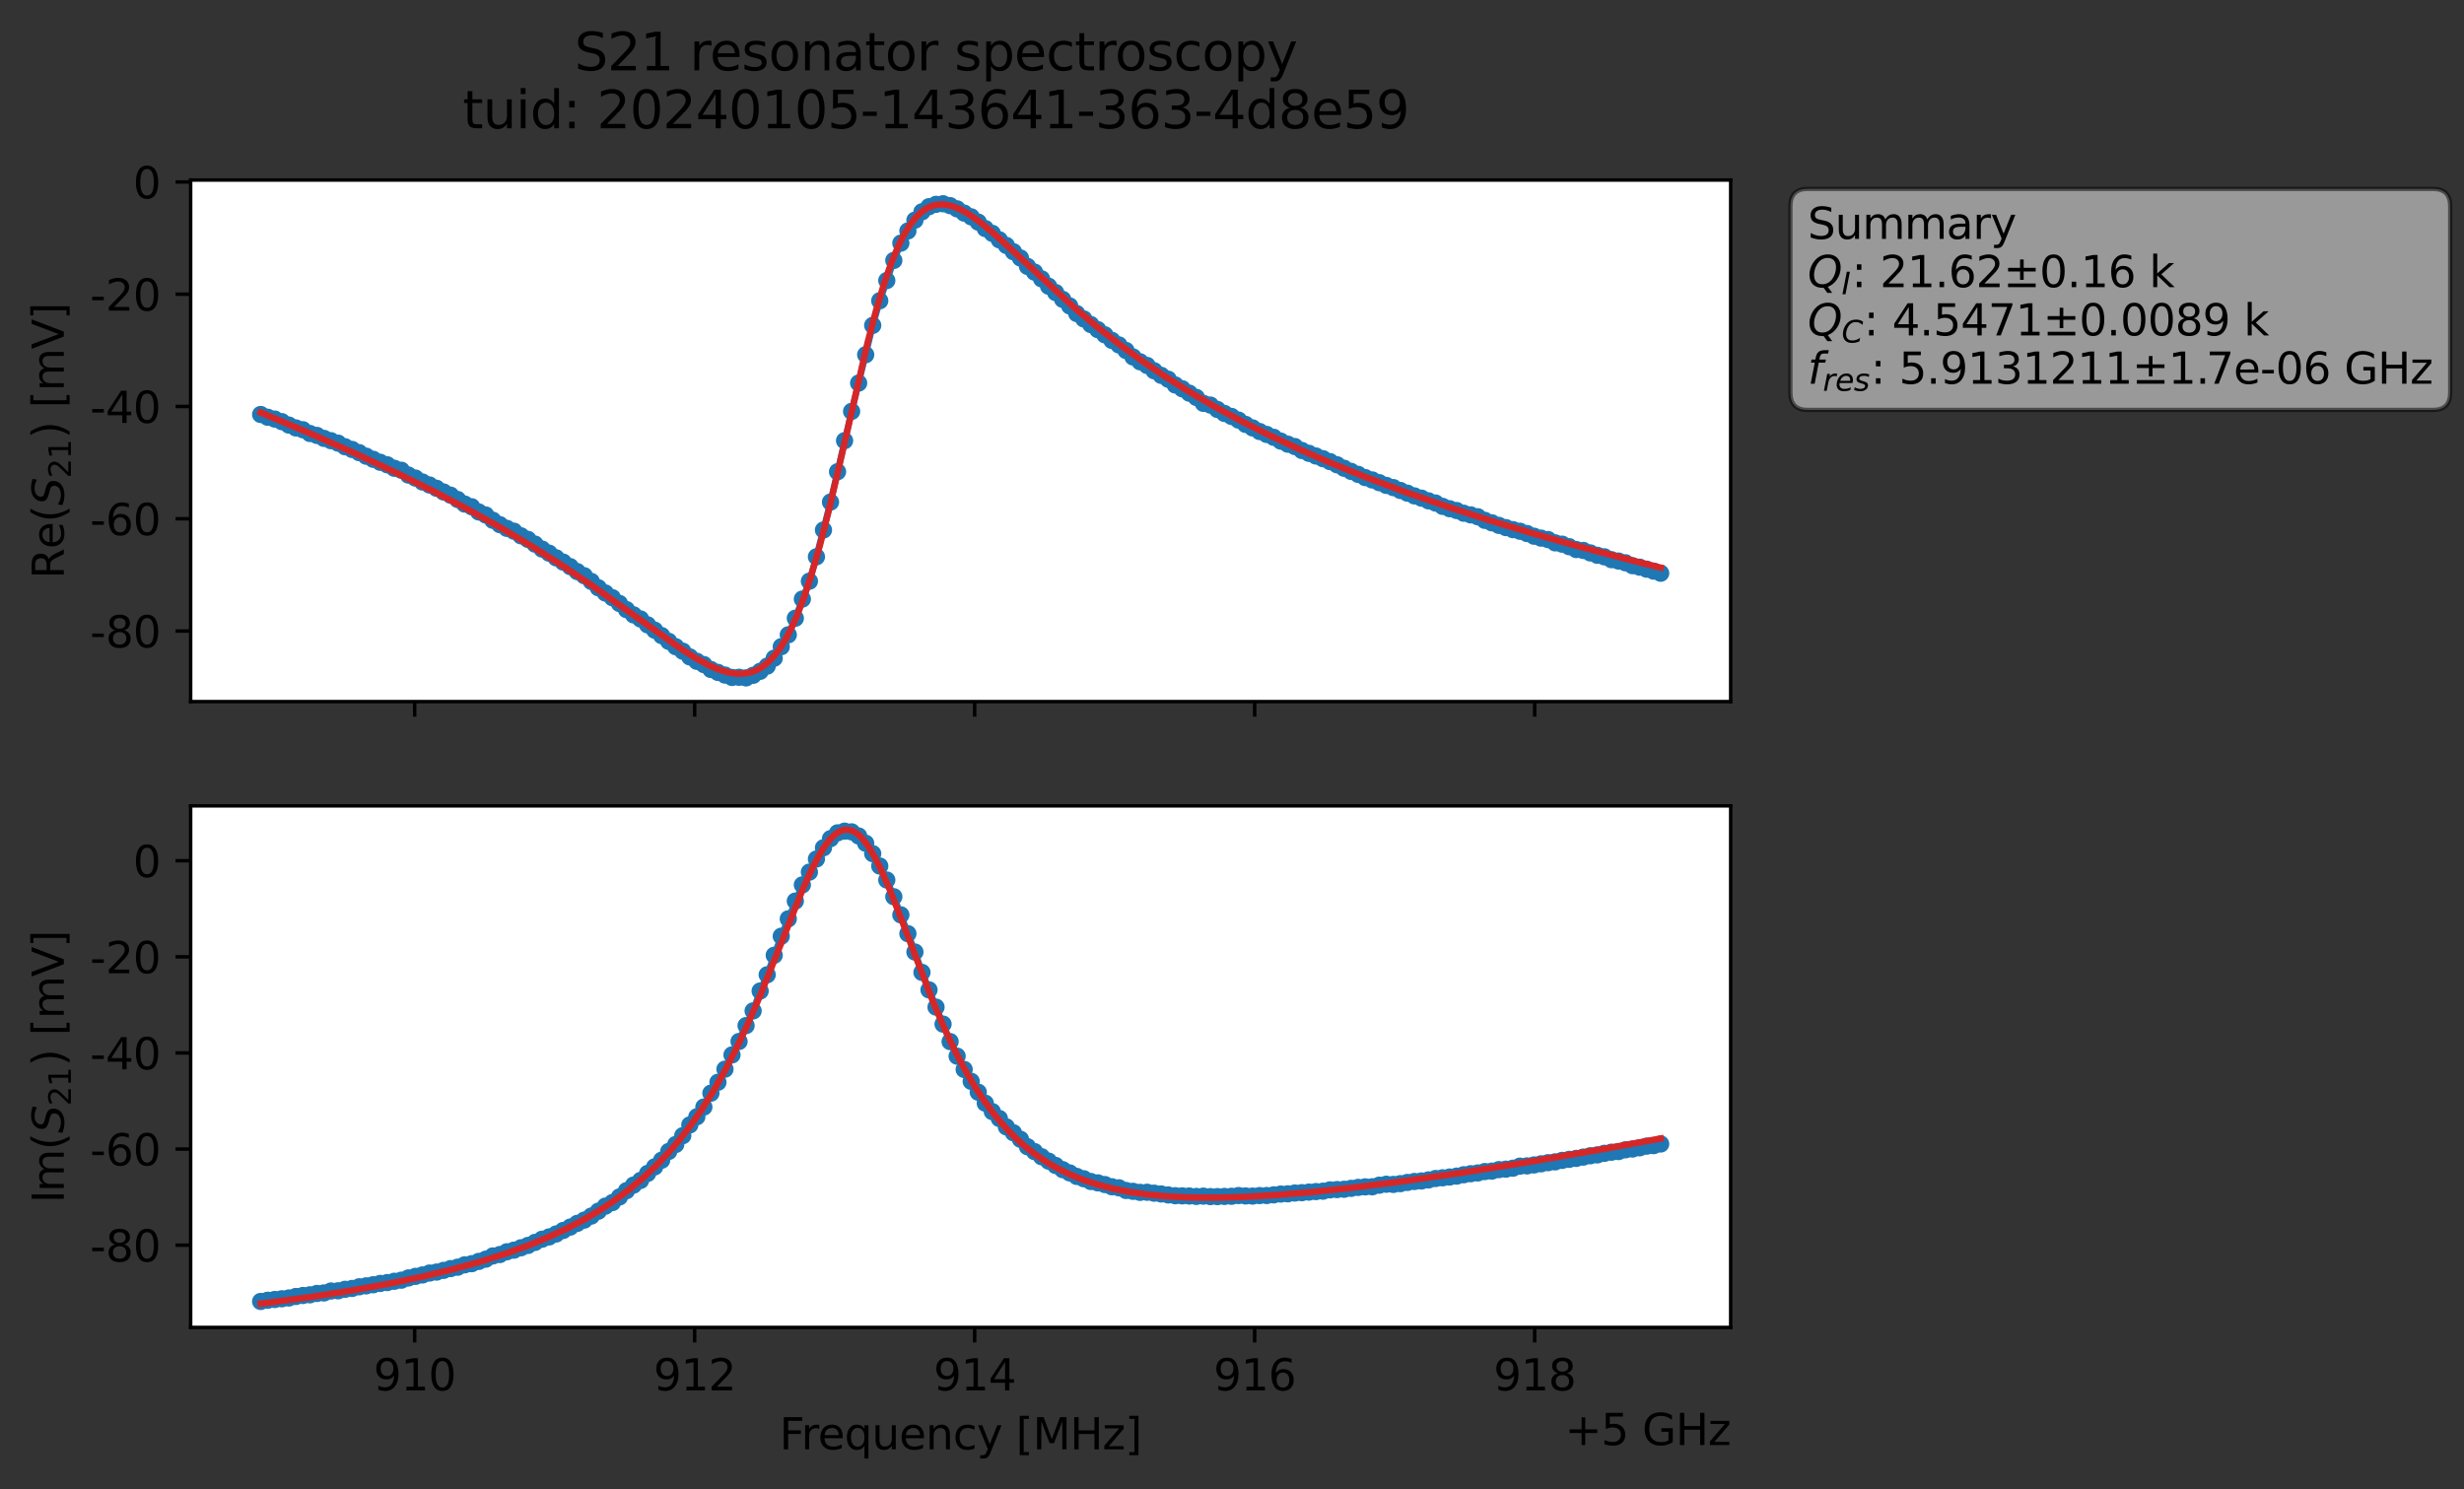 <?xml version="1.0" encoding="utf-8" standalone="no"?>
<!DOCTYPE svg PUBLIC "-//W3C//DTD SVG 1.1//EN"
  "http://www.w3.org/Graphics/SVG/1.1/DTD/svg11.dtd">
<svg xmlns:xlink="http://www.w3.org/1999/xlink" width="571.387pt" height="345.428pt" viewBox="0 0 571.387 345.428" xmlns="http://www.w3.org/2000/svg" version="1.1">
 <rect x="0" y="0" width="571.387" height="345.428" fill="#333333" stroke="none"/>
 <defs>
  <style type="text/css">*{stroke-linejoin: round; stroke-linecap: butt}</style>
 </defs>
 <g id="figure_1">
  <g id="patch_1">
   <path d="M 0 345.428 
L 571.387 345.428 
L 571.387 -0 
L 0 -0 
L 0 345.428 
z
" style="fill: none; opacity: 0"/>
  </g>
  <g id="axes_1">
   <g id="patch_2">
    <path d="M 44.211 162.72 
L 401.331 162.72 
L 401.331 41.76 
L 44.211 41.76 
z
" style="fill: #ffffff"/>
   </g>
   <g id="matplotlib.axis_1">
    <g id="xtick_1">
     <g id="line2d_1">
      <defs>
       <path id="m1e891f9c03" d="M 0 0 
L 0 3.5 
" style="stroke: #000000; stroke-width: 0.8"/>
      </defs>
      <g>
       <use xlink:href="#m1e891f9c03" x="96.156" y="162.72" style="stroke: #000000; stroke-width: 0.8"/>
      </g>
     </g>
    </g>
    <g id="xtick_2">
     <g id="line2d_2">
      <g>
       <use xlink:href="#m1e891f9c03" x="161.087" y="162.72" style="stroke: #000000; stroke-width: 0.8"/>
      </g>
     </g>
    </g>
    <g id="xtick_3">
     <g id="line2d_3">
      <g>
       <use xlink:href="#m1e891f9c03" x="226.017" y="162.72" style="stroke: #000000; stroke-width: 0.8"/>
      </g>
     </g>
    </g>
    <g id="xtick_4">
     <g id="line2d_4">
      <g>
       <use xlink:href="#m1e891f9c03" x="290.948" y="162.72" style="stroke: #000000; stroke-width: 0.8"/>
      </g>
     </g>
    </g>
    <g id="xtick_5">
     <g id="line2d_5">
      <g>
       <use xlink:href="#m1e891f9c03" x="355.879" y="162.72" style="stroke: #000000; stroke-width: 0.8"/>
      </g>
     </g>
    </g>
   </g>
   <g id="matplotlib.axis_2">
    <g id="ytick_1">
     <g id="line2d_6">
      <defs>
       <path id="m91ba4ef5d3" d="M 0 0 
L -3.5 0 
" style="stroke: #000000; stroke-width: 0.8"/>
      </defs>
      <g>
       <use xlink:href="#m91ba4ef5d3" x="44.211" y="146.355" style="stroke: #000000; stroke-width: 0.8"/>
      </g>
     </g>
     <g id="text_1">
      <!-- -80 -->
      <g transform="translate(20.878 150.154) scale(0.1 -0.1)">
       <defs>
        <path id="DejaVuSans-2d" d="M 313 2009 
L 1997 2009 
L 1997 1497 
L 313 1497 
L 313 2009 
z
" transform="scale(0.016)"/>
        <path id="DejaVuSans-38" d="M 2034 2216 
Q 1584 2216 1326 1975 
Q 1069 1734 1069 1313 
Q 1069 891 1326 650 
Q 1584 409 2034 409 
Q 2484 409 2743 651 
Q 3003 894 3003 1313 
Q 3003 1734 2745 1975 
Q 2488 2216 2034 2216 
z
M 1403 2484 
Q 997 2584 770 2862 
Q 544 3141 544 3541 
Q 544 4100 942 4425 
Q 1341 4750 2034 4750 
Q 2731 4750 3128 4425 
Q 3525 4100 3525 3541 
Q 3525 3141 3298 2862 
Q 3072 2584 2669 2484 
Q 3125 2378 3379 2068 
Q 3634 1759 3634 1313 
Q 3634 634 3220 271 
Q 2806 -91 2034 -91 
Q 1263 -91 848 271 
Q 434 634 434 1313 
Q 434 1759 690 2068 
Q 947 2378 1403 2484 
z
M 1172 3481 
Q 1172 3119 1398 2916 
Q 1625 2713 2034 2713 
Q 2441 2713 2670 2916 
Q 2900 3119 2900 3481 
Q 2900 3844 2670 4047 
Q 2441 4250 2034 4250 
Q 1625 4250 1398 4047 
Q 1172 3844 1172 3481 
z
" transform="scale(0.016)"/>
        <path id="DejaVuSans-30" d="M 2034 4250 
Q 1547 4250 1301 3770 
Q 1056 3291 1056 2328 
Q 1056 1369 1301 889 
Q 1547 409 2034 409 
Q 2525 409 2770 889 
Q 3016 1369 3016 2328 
Q 3016 3291 2770 3770 
Q 2525 4250 2034 4250 
z
M 2034 4750 
Q 2819 4750 3233 4129 
Q 3647 3509 3647 2328 
Q 3647 1150 3233 529 
Q 2819 -91 2034 -91 
Q 1250 -91 836 529 
Q 422 1150 422 2328 
Q 422 3509 836 4129 
Q 1250 4750 2034 4750 
z
" transform="scale(0.016)"/>
       </defs>
       <use xlink:href="#DejaVuSans-2d"/>
       <use xlink:href="#DejaVuSans-38" x="36.084"/>
       <use xlink:href="#DejaVuSans-30" x="99.707"/>
      </g>
     </g>
    </g>
    <g id="ytick_2">
     <g id="line2d_7">
      <g>
       <use xlink:href="#m91ba4ef5d3" x="44.211" y="120.317" style="stroke: #000000; stroke-width: 0.8"/>
      </g>
     </g>
     <g id="text_2">
      <!-- -60 -->
      <g transform="translate(20.878 124.116) scale(0.1 -0.1)">
       <defs>
        <path id="DejaVuSans-36" d="M 2113 2584 
Q 1688 2584 1439 2293 
Q 1191 2003 1191 1497 
Q 1191 994 1439 701 
Q 1688 409 2113 409 
Q 2538 409 2786 701 
Q 3034 994 3034 1497 
Q 3034 2003 2786 2293 
Q 2538 2584 2113 2584 
z
M 3366 4563 
L 3366 3988 
Q 3128 4100 2886 4159 
Q 2644 4219 2406 4219 
Q 1781 4219 1451 3797 
Q 1122 3375 1075 2522 
Q 1259 2794 1537 2939 
Q 1816 3084 2150 3084 
Q 2853 3084 3261 2657 
Q 3669 2231 3669 1497 
Q 3669 778 3244 343 
Q 2819 -91 2113 -91 
Q 1303 -91 875 529 
Q 447 1150 447 2328 
Q 447 3434 972 4092 
Q 1497 4750 2381 4750 
Q 2619 4750 2861 4703 
Q 3103 4656 3366 4563 
z
" transform="scale(0.016)"/>
       </defs>
       <use xlink:href="#DejaVuSans-2d"/>
       <use xlink:href="#DejaVuSans-36" x="36.084"/>
       <use xlink:href="#DejaVuSans-30" x="99.707"/>
      </g>
     </g>
    </g>
    <g id="ytick_3">
     <g id="line2d_8">
      <g>
       <use xlink:href="#m91ba4ef5d3" x="44.211" y="94.279" style="stroke: #000000; stroke-width: 0.8"/>
      </g>
     </g>
     <g id="text_3">
      <!-- -40 -->
      <g transform="translate(20.878 98.078) scale(0.1 -0.1)">
       <defs>
        <path id="DejaVuSans-34" d="M 2419 4116 
L 825 1625 
L 2419 1625 
L 2419 4116 
z
M 2253 4666 
L 3047 4666 
L 3047 1625 
L 3713 1625 
L 3713 1100 
L 3047 1100 
L 3047 0 
L 2419 0 
L 2419 1100 
L 313 1100 
L 313 1709 
L 2253 4666 
z
" transform="scale(0.016)"/>
       </defs>
       <use xlink:href="#DejaVuSans-2d"/>
       <use xlink:href="#DejaVuSans-34" x="36.084"/>
       <use xlink:href="#DejaVuSans-30" x="99.707"/>
      </g>
     </g>
    </g>
    <g id="ytick_4">
     <g id="line2d_9">
      <g>
       <use xlink:href="#m91ba4ef5d3" x="44.211" y="68.241" style="stroke: #000000; stroke-width: 0.8"/>
      </g>
     </g>
     <g id="text_4">
      <!-- -20 -->
      <g transform="translate(20.878 72.04) scale(0.1 -0.1)">
       <defs>
        <path id="DejaVuSans-32" d="M 1228 531 
L 3431 531 
L 3431 0 
L 469 0 
L 469 531 
Q 828 903 1448 1529 
Q 2069 2156 2228 2338 
Q 2531 2678 2651 2914 
Q 2772 3150 2772 3378 
Q 2772 3750 2511 3984 
Q 2250 4219 1831 4219 
Q 1534 4219 1204 4116 
Q 875 4013 500 3803 
L 500 4441 
Q 881 4594 1212 4672 
Q 1544 4750 1819 4750 
Q 2544 4750 2975 4387 
Q 3406 4025 3406 3419 
Q 3406 3131 3298 2873 
Q 3191 2616 2906 2266 
Q 2828 2175 2409 1742 
Q 1991 1309 1228 531 
z
" transform="scale(0.016)"/>
       </defs>
       <use xlink:href="#DejaVuSans-2d"/>
       <use xlink:href="#DejaVuSans-32" x="36.084"/>
       <use xlink:href="#DejaVuSans-30" x="99.707"/>
      </g>
     </g>
    </g>
    <g id="ytick_5">
     <g id="line2d_10">
      <g>
       <use xlink:href="#m91ba4ef5d3" x="44.211" y="42.203" style="stroke: #000000; stroke-width: 0.8"/>
      </g>
     </g>
     <g id="text_5">
      <!-- 0 -->
      <g transform="translate(30.848 46.002) scale(0.1 -0.1)">
       <use xlink:href="#DejaVuSans-30"/>
      </g>
     </g>
    </g>
    <g id="text_6">
     <!-- Re$(S_{21})$ [mV] -->
     <g transform="translate(14.798 134.24) rotate(-90) scale(0.1 -0.1)">
      <defs>
       <path id="DejaVuSans-52" d="M 2841 2188 
Q 3044 2119 3236 1894 
Q 3428 1669 3622 1275 
L 4263 0 
L 3584 0 
L 2988 1197 
Q 2756 1666 2539 1819 
Q 2322 1972 1947 1972 
L 1259 1972 
L 1259 0 
L 628 0 
L 628 4666 
L 2053 4666 
Q 2853 4666 3247 4331 
Q 3641 3997 3641 3322 
Q 3641 2881 3436 2590 
Q 3231 2300 2841 2188 
z
M 1259 4147 
L 1259 2491 
L 2053 2491 
Q 2509 2491 2742 2702 
Q 2975 2913 2975 3322 
Q 2975 3731 2742 3939 
Q 2509 4147 2053 4147 
L 1259 4147 
z
" transform="scale(0.016)"/>
       <path id="DejaVuSans-65" d="M 3597 1894 
L 3597 1613 
L 953 1613 
Q 991 1019 1311 708 
Q 1631 397 2203 397 
Q 2534 397 2845 478 
Q 3156 559 3463 722 
L 3463 178 
Q 3153 47 2828 -22 
Q 2503 -91 2169 -91 
Q 1331 -91 842 396 
Q 353 884 353 1716 
Q 353 2575 817 3079 
Q 1281 3584 2069 3584 
Q 2775 3584 3186 3129 
Q 3597 2675 3597 1894 
z
M 3022 2063 
Q 3016 2534 2758 2815 
Q 2500 3097 2075 3097 
Q 1594 3097 1305 2825 
Q 1016 2553 972 2059 
L 3022 2063 
z
" transform="scale(0.016)"/>
       <path id="DejaVuSans-28" d="M 1984 4856 
Q 1566 4138 1362 3434 
Q 1159 2731 1159 2009 
Q 1159 1288 1364 580 
Q 1569 -128 1984 -844 
L 1484 -844 
Q 1016 -109 783 600 
Q 550 1309 550 2009 
Q 550 2706 781 3412 
Q 1013 4119 1484 4856 
L 1984 4856 
z
" transform="scale(0.016)"/>
       <path id="DejaVuSans-Oblique-53" d="M 3859 4513 
L 3738 3897 
Q 3422 4066 3111 4152 
Q 2800 4238 2509 4238 
Q 1944 4238 1609 3991 
Q 1275 3744 1275 3334 
Q 1275 3109 1398 2989 
Q 1522 2869 2034 2731 
L 2413 2638 
Q 3053 2472 3303 2217 
Q 3553 1963 3553 1503 
Q 3553 797 2998 353 
Q 2444 -91 1538 -91 
Q 1166 -91 791 -17 
Q 416 56 38 206 
L 166 856 
Q 513 641 861 531 
Q 1209 422 1556 422 
Q 2147 422 2503 684 
Q 2859 947 2859 1369 
Q 2859 1650 2717 1795 
Q 2575 1941 2106 2059 
L 1728 2156 
Q 1081 2325 845 2545 
Q 609 2766 609 3163 
Q 609 3859 1145 4304 
Q 1681 4750 2541 4750 
Q 2875 4750 3203 4690 
Q 3531 4631 3859 4513 
z
" transform="scale(0.016)"/>
       <path id="DejaVuSans-31" d="M 794 531 
L 1825 531 
L 1825 4091 
L 703 3866 
L 703 4441 
L 1819 4666 
L 2450 4666 
L 2450 531 
L 3481 531 
L 3481 0 
L 794 0 
L 794 531 
z
" transform="scale(0.016)"/>
       <path id="DejaVuSans-29" d="M 513 4856 
L 1013 4856 
Q 1481 4119 1714 3412 
Q 1947 2706 1947 2009 
Q 1947 1309 1714 600 
Q 1481 -109 1013 -844 
L 513 -844 
Q 928 -128 1133 580 
Q 1338 1288 1338 2009 
Q 1338 2731 1133 3434 
Q 928 4138 513 4856 
z
" transform="scale(0.016)"/>
       <path id="DejaVuSans-20" transform="scale(0.016)"/>
       <path id="DejaVuSans-5b" d="M 550 4863 
L 1875 4863 
L 1875 4416 
L 1125 4416 
L 1125 -397 
L 1875 -397 
L 1875 -844 
L 550 -844 
L 550 4863 
z
" transform="scale(0.016)"/>
       <path id="DejaVuSans-6d" d="M 3328 2828 
Q 3544 3216 3844 3400 
Q 4144 3584 4550 3584 
Q 5097 3584 5394 3201 
Q 5691 2819 5691 2113 
L 5691 0 
L 5113 0 
L 5113 2094 
Q 5113 2597 4934 2840 
Q 4756 3084 4391 3084 
Q 3944 3084 3684 2787 
Q 3425 2491 3425 1978 
L 3425 0 
L 2847 0 
L 2847 2094 
Q 2847 2600 2669 2842 
Q 2491 3084 2119 3084 
Q 1678 3084 1418 2786 
Q 1159 2488 1159 1978 
L 1159 0 
L 581 0 
L 581 3500 
L 1159 3500 
L 1159 2956 
Q 1356 3278 1631 3431 
Q 1906 3584 2284 3584 
Q 2666 3584 2933 3390 
Q 3200 3197 3328 2828 
z
" transform="scale(0.016)"/>
       <path id="DejaVuSans-56" d="M 1831 0 
L 50 4666 
L 709 4666 
L 2188 738 
L 3669 4666 
L 4325 4666 
L 2547 0 
L 1831 0 
z
" transform="scale(0.016)"/>
       <path id="DejaVuSans-5d" d="M 1947 4863 
L 1947 -844 
L 622 -844 
L 622 -397 
L 1369 -397 
L 1369 4416 
L 622 4416 
L 622 4863 
L 1947 4863 
z
" transform="scale(0.016)"/>
      </defs>
      <use xlink:href="#DejaVuSans-52" transform="translate(0 0.016)"/>
      <use xlink:href="#DejaVuSans-65" transform="translate(69.482 0.016)"/>
      <use xlink:href="#DejaVuSans-28" transform="translate(131.006 0.016)"/>
      <use xlink:href="#DejaVuSans-Oblique-53" transform="translate(170.02 0.016)"/>
      <use xlink:href="#DejaVuSans-32" transform="translate(233.496 -16.391) scale(0.7)"/>
      <use xlink:href="#DejaVuSans-31" transform="translate(278.032 -16.391) scale(0.7)"/>
      <use xlink:href="#DejaVuSans-29" transform="translate(325.303 0.016)"/>
      <use xlink:href="#DejaVuSans-20" transform="translate(364.316 0.016)"/>
      <use xlink:href="#DejaVuSans-5b" transform="translate(396.104 0.016)"/>
      <use xlink:href="#DejaVuSans-6d" transform="translate(435.117 0.016)"/>
      <use xlink:href="#DejaVuSans-56" transform="translate(532.529 0.016)"/>
      <use xlink:href="#DejaVuSans-5d" transform="translate(600.938 0.016)"/>
     </g>
    </g>
   </g>
   <g id="line2d_11">
    <path d="M 60.444 96.133 
L 62.075 96.771 
L 63.707 97.195 
L 65.338 97.79 
L 66.969 98.583 
L 68.601 99.25 
L 70.232 99.67 
L 71.864 100.538 
L 73.495 100.987 
L 75.127 101.675 
L 78.389 102.778 
L 80.021 103.616 
L 83.284 104.982 
L 86.547 106.531 
L 91.441 108.612 
L 93.072 109.068 
L 94.704 110.184 
L 96.335 110.879 
L 97.967 111.793 
L 101.229 113.249 
L 106.124 115.847 
L 107.755 116.907 
L 109.387 117.537 
L 111.018 118.742 
L 112.649 119.452 
L 114.281 120.672 
L 115.912 121.686 
L 117.544 122.547 
L 119.175 123.204 
L 120.807 124.273 
L 122.438 125.106 
L 128.964 129.382 
L 132.227 131.417 
L 133.858 132.571 
L 135.489 133.53 
L 137.121 134.854 
L 138.752 136.326 
L 143.647 139.967 
L 145.278 141.393 
L 146.909 142.606 
L 148.541 143.564 
L 151.804 146.154 
L 156.698 149.995 
L 158.329 151.034 
L 159.961 152.355 
L 161.592 153.379 
L 163.224 154.136 
L 164.855 155.278 
L 168.118 156.569 
L 169.749 157.119 
L 171.381 157.082 
L 173.012 157.222 
L 174.644 156.622 
L 176.275 155.7 
L 177.907 154.494 
L 179.538 152.652 
L 182.801 147.229 
L 184.432 143.394 
L 187.695 134.797 
L 189.327 129.139 
L 192.589 116.446 
L 197.484 95.416 
L 202.378 75.464 
L 204.009 69.755 
L 207.272 60.401 
L 208.904 56.391 
L 210.535 53.567 
L 212.167 51.065 
L 213.798 49.13 
L 215.43 47.936 
L 217.061 47.394 
L 218.692 47.258 
L 220.324 47.694 
L 221.955 48.445 
L 226.85 51.518 
L 228.481 53.012 
L 230.112 54.126 
L 231.744 55.621 
L 233.375 56.93 
L 236.638 59.841 
L 238.27 61.79 
L 239.901 63.115 
L 241.532 64.672 
L 243.164 66.383 
L 246.427 69.432 
L 248.058 70.959 
L 249.69 72.722 
L 257.847 78.952 
L 259.478 80.003 
L 261.11 81.292 
L 262.741 82.789 
L 264.372 83.906 
L 266.004 84.763 
L 267.635 85.992 
L 269.267 87.053 
L 270.898 87.955 
L 272.53 89.287 
L 274.161 90.173 
L 277.424 92.181 
L 279.055 93.55 
L 280.687 93.951 
L 283.95 95.894 
L 285.581 96.586 
L 287.212 97.434 
L 288.844 98.434 
L 293.738 100.761 
L 295.37 101.429 
L 297.001 102.309 
L 298.632 103.02 
L 300.264 103.564 
L 301.895 104.482 
L 310.052 107.799 
L 313.315 109.333 
L 318.21 111.317 
L 327.998 115.016 
L 332.892 116.67 
L 334.524 117.444 
L 336.155 117.987 
L 337.787 118.411 
L 339.418 119.032 
L 342.681 119.849 
L 344.312 120.686 
L 349.207 122.366 
L 358.995 125.143 
L 360.627 125.903 
L 362.258 126.211 
L 365.521 127.456 
L 367.152 127.664 
L 370.415 128.792 
L 372.047 129.142 
L 373.678 129.801 
L 376.941 130.53 
L 378.572 131.201 
L 380.204 131.537 
L 385.098 132.946 
L 385.098 132.946 
" clip-path="url(#p1d391bfad3)" style="fill: none; stroke: #1f77b4; stroke-width: 1.5; stroke-linecap: square"/>
    <defs>
     <path id="m54c774cffb" d="M 0 1.5 
C 0.398 1.5 0.779 1.342 1.061 1.061 
C 1.342 0.779 1.5 0.398 1.5 0 
C 1.5 -0.398 1.342 -0.779 1.061 -1.061 
C 0.779 -1.342 0.398 -1.5 0 -1.5 
C -0.398 -1.5 -0.779 -1.342 -1.061 -1.061 
C -1.342 -0.779 -1.5 -0.398 -1.5 0 
C -1.5 0.398 -1.342 0.779 -1.061 1.061 
C -0.779 1.342 -0.398 1.5 0 1.5 
z
" style="stroke: #1f77b4"/>
    </defs>
    <g clip-path="url(#p1d391bfad3)">
     <use xlink:href="#m54c774cffb" x="60.444" y="96.133" style="fill: #1f77b4; stroke: #1f77b4"/>
     <use xlink:href="#m54c774cffb" x="62.075" y="96.771" style="fill: #1f77b4; stroke: #1f77b4"/>
     <use xlink:href="#m54c774cffb" x="63.707" y="97.195" style="fill: #1f77b4; stroke: #1f77b4"/>
     <use xlink:href="#m54c774cffb" x="65.338" y="97.79" style="fill: #1f77b4; stroke: #1f77b4"/>
     <use xlink:href="#m54c774cffb" x="66.969" y="98.583" style="fill: #1f77b4; stroke: #1f77b4"/>
     <use xlink:href="#m54c774cffb" x="68.601" y="99.25" style="fill: #1f77b4; stroke: #1f77b4"/>
     <use xlink:href="#m54c774cffb" x="70.232" y="99.67" style="fill: #1f77b4; stroke: #1f77b4"/>
     <use xlink:href="#m54c774cffb" x="71.864" y="100.538" style="fill: #1f77b4; stroke: #1f77b4"/>
     <use xlink:href="#m54c774cffb" x="73.495" y="100.987" style="fill: #1f77b4; stroke: #1f77b4"/>
     <use xlink:href="#m54c774cffb" x="75.127" y="101.675" style="fill: #1f77b4; stroke: #1f77b4"/>
     <use xlink:href="#m54c774cffb" x="76.758" y="102.217" style="fill: #1f77b4; stroke: #1f77b4"/>
     <use xlink:href="#m54c774cffb" x="78.389" y="102.778" style="fill: #1f77b4; stroke: #1f77b4"/>
     <use xlink:href="#m54c774cffb" x="80.021" y="103.616" style="fill: #1f77b4; stroke: #1f77b4"/>
     <use xlink:href="#m54c774cffb" x="81.652" y="104.248" style="fill: #1f77b4; stroke: #1f77b4"/>
     <use xlink:href="#m54c774cffb" x="83.284" y="104.982" style="fill: #1f77b4; stroke: #1f77b4"/>
     <use xlink:href="#m54c774cffb" x="84.915" y="105.808" style="fill: #1f77b4; stroke: #1f77b4"/>
     <use xlink:href="#m54c774cffb" x="86.547" y="106.531" style="fill: #1f77b4; stroke: #1f77b4"/>
     <use xlink:href="#m54c774cffb" x="88.178" y="107.221" style="fill: #1f77b4; stroke: #1f77b4"/>
     <use xlink:href="#m54c774cffb" x="89.809" y="107.806" style="fill: #1f77b4; stroke: #1f77b4"/>
     <use xlink:href="#m54c774cffb" x="91.441" y="108.612" style="fill: #1f77b4; stroke: #1f77b4"/>
     <use xlink:href="#m54c774cffb" x="93.072" y="109.068" style="fill: #1f77b4; stroke: #1f77b4"/>
     <use xlink:href="#m54c774cffb" x="94.704" y="110.184" style="fill: #1f77b4; stroke: #1f77b4"/>
     <use xlink:href="#m54c774cffb" x="96.335" y="110.879" style="fill: #1f77b4; stroke: #1f77b4"/>
     <use xlink:href="#m54c774cffb" x="97.967" y="111.793" style="fill: #1f77b4; stroke: #1f77b4"/>
     <use xlink:href="#m54c774cffb" x="99.598" y="112.484" style="fill: #1f77b4; stroke: #1f77b4"/>
     <use xlink:href="#m54c774cffb" x="101.229" y="113.249" style="fill: #1f77b4; stroke: #1f77b4"/>
     <use xlink:href="#m54c774cffb" x="102.861" y="114.104" style="fill: #1f77b4; stroke: #1f77b4"/>
     <use xlink:href="#m54c774cffb" x="104.492" y="114.848" style="fill: #1f77b4; stroke: #1f77b4"/>
     <use xlink:href="#m54c774cffb" x="106.124" y="115.847" style="fill: #1f77b4; stroke: #1f77b4"/>
     <use xlink:href="#m54c774cffb" x="107.755" y="116.907" style="fill: #1f77b4; stroke: #1f77b4"/>
     <use xlink:href="#m54c774cffb" x="109.387" y="117.537" style="fill: #1f77b4; stroke: #1f77b4"/>
     <use xlink:href="#m54c774cffb" x="111.018" y="118.742" style="fill: #1f77b4; stroke: #1f77b4"/>
     <use xlink:href="#m54c774cffb" x="112.649" y="119.452" style="fill: #1f77b4; stroke: #1f77b4"/>
     <use xlink:href="#m54c774cffb" x="114.281" y="120.672" style="fill: #1f77b4; stroke: #1f77b4"/>
     <use xlink:href="#m54c774cffb" x="115.912" y="121.686" style="fill: #1f77b4; stroke: #1f77b4"/>
     <use xlink:href="#m54c774cffb" x="117.544" y="122.547" style="fill: #1f77b4; stroke: #1f77b4"/>
     <use xlink:href="#m54c774cffb" x="119.175" y="123.204" style="fill: #1f77b4; stroke: #1f77b4"/>
     <use xlink:href="#m54c774cffb" x="120.807" y="124.273" style="fill: #1f77b4; stroke: #1f77b4"/>
     <use xlink:href="#m54c774cffb" x="122.438" y="125.106" style="fill: #1f77b4; stroke: #1f77b4"/>
     <use xlink:href="#m54c774cffb" x="124.069" y="126.202" style="fill: #1f77b4; stroke: #1f77b4"/>
     <use xlink:href="#m54c774cffb" x="125.701" y="127.349" style="fill: #1f77b4; stroke: #1f77b4"/>
     <use xlink:href="#m54c774cffb" x="127.332" y="128.299" style="fill: #1f77b4; stroke: #1f77b4"/>
     <use xlink:href="#m54c774cffb" x="128.964" y="129.382" style="fill: #1f77b4; stroke: #1f77b4"/>
     <use xlink:href="#m54c774cffb" x="130.595" y="130.371" style="fill: #1f77b4; stroke: #1f77b4"/>
     <use xlink:href="#m54c774cffb" x="132.227" y="131.417" style="fill: #1f77b4; stroke: #1f77b4"/>
     <use xlink:href="#m54c774cffb" x="133.858" y="132.571" style="fill: #1f77b4; stroke: #1f77b4"/>
     <use xlink:href="#m54c774cffb" x="135.489" y="133.53" style="fill: #1f77b4; stroke: #1f77b4"/>
     <use xlink:href="#m54c774cffb" x="137.121" y="134.854" style="fill: #1f77b4; stroke: #1f77b4"/>
     <use xlink:href="#m54c774cffb" x="138.752" y="136.326" style="fill: #1f77b4; stroke: #1f77b4"/>
     <use xlink:href="#m54c774cffb" x="140.384" y="137.538" style="fill: #1f77b4; stroke: #1f77b4"/>
     <use xlink:href="#m54c774cffb" x="142.015" y="138.632" style="fill: #1f77b4; stroke: #1f77b4"/>
     <use xlink:href="#m54c774cffb" x="143.647" y="139.967" style="fill: #1f77b4; stroke: #1f77b4"/>
     <use xlink:href="#m54c774cffb" x="145.278" y="141.393" style="fill: #1f77b4; stroke: #1f77b4"/>
     <use xlink:href="#m54c774cffb" x="146.909" y="142.606" style="fill: #1f77b4; stroke: #1f77b4"/>
     <use xlink:href="#m54c774cffb" x="148.541" y="143.564" style="fill: #1f77b4; stroke: #1f77b4"/>
     <use xlink:href="#m54c774cffb" x="150.172" y="144.92" style="fill: #1f77b4; stroke: #1f77b4"/>
     <use xlink:href="#m54c774cffb" x="151.804" y="146.154" style="fill: #1f77b4; stroke: #1f77b4"/>
     <use xlink:href="#m54c774cffb" x="153.435" y="147.42" style="fill: #1f77b4; stroke: #1f77b4"/>
     <use xlink:href="#m54c774cffb" x="155.067" y="148.745" style="fill: #1f77b4; stroke: #1f77b4"/>
     <use xlink:href="#m54c774cffb" x="156.698" y="149.995" style="fill: #1f77b4; stroke: #1f77b4"/>
     <use xlink:href="#m54c774cffb" x="158.329" y="151.034" style="fill: #1f77b4; stroke: #1f77b4"/>
     <use xlink:href="#m54c774cffb" x="159.961" y="152.355" style="fill: #1f77b4; stroke: #1f77b4"/>
     <use xlink:href="#m54c774cffb" x="161.592" y="153.379" style="fill: #1f77b4; stroke: #1f77b4"/>
     <use xlink:href="#m54c774cffb" x="163.224" y="154.136" style="fill: #1f77b4; stroke: #1f77b4"/>
     <use xlink:href="#m54c774cffb" x="164.855" y="155.278" style="fill: #1f77b4; stroke: #1f77b4"/>
     <use xlink:href="#m54c774cffb" x="166.487" y="155.953" style="fill: #1f77b4; stroke: #1f77b4"/>
     <use xlink:href="#m54c774cffb" x="168.118" y="156.569" style="fill: #1f77b4; stroke: #1f77b4"/>
     <use xlink:href="#m54c774cffb" x="169.749" y="157.119" style="fill: #1f77b4; stroke: #1f77b4"/>
     <use xlink:href="#m54c774cffb" x="171.381" y="157.082" style="fill: #1f77b4; stroke: #1f77b4"/>
     <use xlink:href="#m54c774cffb" x="173.012" y="157.222" style="fill: #1f77b4; stroke: #1f77b4"/>
     <use xlink:href="#m54c774cffb" x="174.644" y="156.622" style="fill: #1f77b4; stroke: #1f77b4"/>
     <use xlink:href="#m54c774cffb" x="176.275" y="155.7" style="fill: #1f77b4; stroke: #1f77b4"/>
     <use xlink:href="#m54c774cffb" x="177.907" y="154.494" style="fill: #1f77b4; stroke: #1f77b4"/>
     <use xlink:href="#m54c774cffb" x="179.538" y="152.652" style="fill: #1f77b4; stroke: #1f77b4"/>
     <use xlink:href="#m54c774cffb" x="181.169" y="149.989" style="fill: #1f77b4; stroke: #1f77b4"/>
     <use xlink:href="#m54c774cffb" x="182.801" y="147.229" style="fill: #1f77b4; stroke: #1f77b4"/>
     <use xlink:href="#m54c774cffb" x="184.432" y="143.394" style="fill: #1f77b4; stroke: #1f77b4"/>
     <use xlink:href="#m54c774cffb" x="186.064" y="138.94" style="fill: #1f77b4; stroke: #1f77b4"/>
     <use xlink:href="#m54c774cffb" x="187.695" y="134.797" style="fill: #1f77b4; stroke: #1f77b4"/>
     <use xlink:href="#m54c774cffb" x="189.327" y="129.139" style="fill: #1f77b4; stroke: #1f77b4"/>
     <use xlink:href="#m54c774cffb" x="190.958" y="122.927" style="fill: #1f77b4; stroke: #1f77b4"/>
     <use xlink:href="#m54c774cffb" x="192.589" y="116.446" style="fill: #1f77b4; stroke: #1f77b4"/>
     <use xlink:href="#m54c774cffb" x="194.221" y="109.409" style="fill: #1f77b4; stroke: #1f77b4"/>
     <use xlink:href="#m54c774cffb" x="195.852" y="102.211" style="fill: #1f77b4; stroke: #1f77b4"/>
     <use xlink:href="#m54c774cffb" x="197.484" y="95.416" style="fill: #1f77b4; stroke: #1f77b4"/>
     <use xlink:href="#m54c774cffb" x="199.115" y="88.844" style="fill: #1f77b4; stroke: #1f77b4"/>
     <use xlink:href="#m54c774cffb" x="200.747" y="82.27" style="fill: #1f77b4; stroke: #1f77b4"/>
     <use xlink:href="#m54c774cffb" x="202.378" y="75.464" style="fill: #1f77b4; stroke: #1f77b4"/>
     <use xlink:href="#m54c774cffb" x="204.009" y="69.755" style="fill: #1f77b4; stroke: #1f77b4"/>
     <use xlink:href="#m54c774cffb" x="205.641" y="65.067" style="fill: #1f77b4; stroke: #1f77b4"/>
     <use xlink:href="#m54c774cffb" x="207.272" y="60.401" style="fill: #1f77b4; stroke: #1f77b4"/>
     <use xlink:href="#m54c774cffb" x="208.904" y="56.391" style="fill: #1f77b4; stroke: #1f77b4"/>
     <use xlink:href="#m54c774cffb" x="210.535" y="53.567" style="fill: #1f77b4; stroke: #1f77b4"/>
     <use xlink:href="#m54c774cffb" x="212.167" y="51.065" style="fill: #1f77b4; stroke: #1f77b4"/>
     <use xlink:href="#m54c774cffb" x="213.798" y="49.13" style="fill: #1f77b4; stroke: #1f77b4"/>
     <use xlink:href="#m54c774cffb" x="215.43" y="47.936" style="fill: #1f77b4; stroke: #1f77b4"/>
     <use xlink:href="#m54c774cffb" x="217.061" y="47.394" style="fill: #1f77b4; stroke: #1f77b4"/>
     <use xlink:href="#m54c774cffb" x="218.692" y="47.258" style="fill: #1f77b4; stroke: #1f77b4"/>
     <use xlink:href="#m54c774cffb" x="220.324" y="47.694" style="fill: #1f77b4; stroke: #1f77b4"/>
     <use xlink:href="#m54c774cffb" x="221.955" y="48.445" style="fill: #1f77b4; stroke: #1f77b4"/>
     <use xlink:href="#m54c774cffb" x="223.587" y="49.426" style="fill: #1f77b4; stroke: #1f77b4"/>
     <use xlink:href="#m54c774cffb" x="225.218" y="50.296" style="fill: #1f77b4; stroke: #1f77b4"/>
     <use xlink:href="#m54c774cffb" x="226.85" y="51.518" style="fill: #1f77b4; stroke: #1f77b4"/>
     <use xlink:href="#m54c774cffb" x="228.481" y="53.012" style="fill: #1f77b4; stroke: #1f77b4"/>
     <use xlink:href="#m54c774cffb" x="230.112" y="54.126" style="fill: #1f77b4; stroke: #1f77b4"/>
     <use xlink:href="#m54c774cffb" x="231.744" y="55.621" style="fill: #1f77b4; stroke: #1f77b4"/>
     <use xlink:href="#m54c774cffb" x="233.375" y="56.93" style="fill: #1f77b4; stroke: #1f77b4"/>
     <use xlink:href="#m54c774cffb" x="235.007" y="58.385" style="fill: #1f77b4; stroke: #1f77b4"/>
     <use xlink:href="#m54c774cffb" x="236.638" y="59.841" style="fill: #1f77b4; stroke: #1f77b4"/>
     <use xlink:href="#m54c774cffb" x="238.27" y="61.79" style="fill: #1f77b4; stroke: #1f77b4"/>
     <use xlink:href="#m54c774cffb" x="239.901" y="63.115" style="fill: #1f77b4; stroke: #1f77b4"/>
     <use xlink:href="#m54c774cffb" x="241.532" y="64.672" style="fill: #1f77b4; stroke: #1f77b4"/>
     <use xlink:href="#m54c774cffb" x="243.164" y="66.383" style="fill: #1f77b4; stroke: #1f77b4"/>
     <use xlink:href="#m54c774cffb" x="244.795" y="67.848" style="fill: #1f77b4; stroke: #1f77b4"/>
     <use xlink:href="#m54c774cffb" x="246.427" y="69.432" style="fill: #1f77b4; stroke: #1f77b4"/>
     <use xlink:href="#m54c774cffb" x="248.058" y="70.959" style="fill: #1f77b4; stroke: #1f77b4"/>
     <use xlink:href="#m54c774cffb" x="249.69" y="72.722" style="fill: #1f77b4; stroke: #1f77b4"/>
     <use xlink:href="#m54c774cffb" x="251.321" y="73.968" style="fill: #1f77b4; stroke: #1f77b4"/>
     <use xlink:href="#m54c774cffb" x="252.952" y="75.272" style="fill: #1f77b4; stroke: #1f77b4"/>
     <use xlink:href="#m54c774cffb" x="254.584" y="76.458" style="fill: #1f77b4; stroke: #1f77b4"/>
     <use xlink:href="#m54c774cffb" x="256.215" y="77.659" style="fill: #1f77b4; stroke: #1f77b4"/>
     <use xlink:href="#m54c774cffb" x="257.847" y="78.952" style="fill: #1f77b4; stroke: #1f77b4"/>
     <use xlink:href="#m54c774cffb" x="259.478" y="80.003" style="fill: #1f77b4; stroke: #1f77b4"/>
     <use xlink:href="#m54c774cffb" x="261.11" y="81.292" style="fill: #1f77b4; stroke: #1f77b4"/>
     <use xlink:href="#m54c774cffb" x="262.741" y="82.789" style="fill: #1f77b4; stroke: #1f77b4"/>
     <use xlink:href="#m54c774cffb" x="264.372" y="83.906" style="fill: #1f77b4; stroke: #1f77b4"/>
     <use xlink:href="#m54c774cffb" x="266.004" y="84.763" style="fill: #1f77b4; stroke: #1f77b4"/>
     <use xlink:href="#m54c774cffb" x="267.635" y="85.992" style="fill: #1f77b4; stroke: #1f77b4"/>
     <use xlink:href="#m54c774cffb" x="269.267" y="87.053" style="fill: #1f77b4; stroke: #1f77b4"/>
     <use xlink:href="#m54c774cffb" x="270.898" y="87.955" style="fill: #1f77b4; stroke: #1f77b4"/>
     <use xlink:href="#m54c774cffb" x="272.53" y="89.287" style="fill: #1f77b4; stroke: #1f77b4"/>
     <use xlink:href="#m54c774cffb" x="274.161" y="90.173" style="fill: #1f77b4; stroke: #1f77b4"/>
     <use xlink:href="#m54c774cffb" x="275.792" y="91.191" style="fill: #1f77b4; stroke: #1f77b4"/>
     <use xlink:href="#m54c774cffb" x="277.424" y="92.181" style="fill: #1f77b4; stroke: #1f77b4"/>
     <use xlink:href="#m54c774cffb" x="279.055" y="93.55" style="fill: #1f77b4; stroke: #1f77b4"/>
     <use xlink:href="#m54c774cffb" x="280.687" y="93.951" style="fill: #1f77b4; stroke: #1f77b4"/>
     <use xlink:href="#m54c774cffb" x="282.318" y="94.971" style="fill: #1f77b4; stroke: #1f77b4"/>
     <use xlink:href="#m54c774cffb" x="283.95" y="95.894" style="fill: #1f77b4; stroke: #1f77b4"/>
     <use xlink:href="#m54c774cffb" x="285.581" y="96.586" style="fill: #1f77b4; stroke: #1f77b4"/>
     <use xlink:href="#m54c774cffb" x="287.212" y="97.434" style="fill: #1f77b4; stroke: #1f77b4"/>
     <use xlink:href="#m54c774cffb" x="288.844" y="98.434" style="fill: #1f77b4; stroke: #1f77b4"/>
     <use xlink:href="#m54c774cffb" x="290.475" y="99.248" style="fill: #1f77b4; stroke: #1f77b4"/>
     <use xlink:href="#m54c774cffb" x="292.107" y="100.085" style="fill: #1f77b4; stroke: #1f77b4"/>
     <use xlink:href="#m54c774cffb" x="293.738" y="100.761" style="fill: #1f77b4; stroke: #1f77b4"/>
     <use xlink:href="#m54c774cffb" x="295.37" y="101.429" style="fill: #1f77b4; stroke: #1f77b4"/>
     <use xlink:href="#m54c774cffb" x="297.001" y="102.309" style="fill: #1f77b4; stroke: #1f77b4"/>
     <use xlink:href="#m54c774cffb" x="298.632" y="103.02" style="fill: #1f77b4; stroke: #1f77b4"/>
     <use xlink:href="#m54c774cffb" x="300.264" y="103.564" style="fill: #1f77b4; stroke: #1f77b4"/>
     <use xlink:href="#m54c774cffb" x="301.895" y="104.482" style="fill: #1f77b4; stroke: #1f77b4"/>
     <use xlink:href="#m54c774cffb" x="303.527" y="105.142" style="fill: #1f77b4; stroke: #1f77b4"/>
     <use xlink:href="#m54c774cffb" x="305.158" y="105.763" style="fill: #1f77b4; stroke: #1f77b4"/>
     <use xlink:href="#m54c774cffb" x="306.79" y="106.385" style="fill: #1f77b4; stroke: #1f77b4"/>
     <use xlink:href="#m54c774cffb" x="308.421" y="107.065" style="fill: #1f77b4; stroke: #1f77b4"/>
     <use xlink:href="#m54c774cffb" x="310.052" y="107.799" style="fill: #1f77b4; stroke: #1f77b4"/>
     <use xlink:href="#m54c774cffb" x="311.684" y="108.604" style="fill: #1f77b4; stroke: #1f77b4"/>
     <use xlink:href="#m54c774cffb" x="313.315" y="109.333" style="fill: #1f77b4; stroke: #1f77b4"/>
     <use xlink:href="#m54c774cffb" x="314.947" y="110.022" style="fill: #1f77b4; stroke: #1f77b4"/>
     <use xlink:href="#m54c774cffb" x="316.578" y="110.765" style="fill: #1f77b4; stroke: #1f77b4"/>
     <use xlink:href="#m54c774cffb" x="318.21" y="111.317" style="fill: #1f77b4; stroke: #1f77b4"/>
     <use xlink:href="#m54c774cffb" x="319.841" y="111.947" style="fill: #1f77b4; stroke: #1f77b4"/>
     <use xlink:href="#m54c774cffb" x="321.472" y="112.58" style="fill: #1f77b4; stroke: #1f77b4"/>
     <use xlink:href="#m54c774cffb" x="323.104" y="113.087" style="fill: #1f77b4; stroke: #1f77b4"/>
     <use xlink:href="#m54c774cffb" x="324.735" y="113.755" style="fill: #1f77b4; stroke: #1f77b4"/>
     <use xlink:href="#m54c774cffb" x="326.367" y="114.381" style="fill: #1f77b4; stroke: #1f77b4"/>
     <use xlink:href="#m54c774cffb" x="327.998" y="115.016" style="fill: #1f77b4; stroke: #1f77b4"/>
     <use xlink:href="#m54c774cffb" x="329.63" y="115.534" style="fill: #1f77b4; stroke: #1f77b4"/>
     <use xlink:href="#m54c774cffb" x="331.261" y="116.165" style="fill: #1f77b4; stroke: #1f77b4"/>
     <use xlink:href="#m54c774cffb" x="332.892" y="116.67" style="fill: #1f77b4; stroke: #1f77b4"/>
     <use xlink:href="#m54c774cffb" x="334.524" y="117.444" style="fill: #1f77b4; stroke: #1f77b4"/>
     <use xlink:href="#m54c774cffb" x="336.155" y="117.987" style="fill: #1f77b4; stroke: #1f77b4"/>
     <use xlink:href="#m54c774cffb" x="337.787" y="118.411" style="fill: #1f77b4; stroke: #1f77b4"/>
     <use xlink:href="#m54c774cffb" x="339.418" y="119.032" style="fill: #1f77b4; stroke: #1f77b4"/>
     <use xlink:href="#m54c774cffb" x="341.05" y="119.42" style="fill: #1f77b4; stroke: #1f77b4"/>
     <use xlink:href="#m54c774cffb" x="342.681" y="119.849" style="fill: #1f77b4; stroke: #1f77b4"/>
     <use xlink:href="#m54c774cffb" x="344.312" y="120.686" style="fill: #1f77b4; stroke: #1f77b4"/>
     <use xlink:href="#m54c774cffb" x="345.944" y="121.256" style="fill: #1f77b4; stroke: #1f77b4"/>
     <use xlink:href="#m54c774cffb" x="347.575" y="121.849" style="fill: #1f77b4; stroke: #1f77b4"/>
     <use xlink:href="#m54c774cffb" x="349.207" y="122.366" style="fill: #1f77b4; stroke: #1f77b4"/>
     <use xlink:href="#m54c774cffb" x="350.838" y="122.842" style="fill: #1f77b4; stroke: #1f77b4"/>
     <use xlink:href="#m54c774cffb" x="352.47" y="123.214" style="fill: #1f77b4; stroke: #1f77b4"/>
     <use xlink:href="#m54c774cffb" x="354.101" y="123.742" style="fill: #1f77b4; stroke: #1f77b4"/>
     <use xlink:href="#m54c774cffb" x="355.732" y="124.365" style="fill: #1f77b4; stroke: #1f77b4"/>
     <use xlink:href="#m54c774cffb" x="357.364" y="124.808" style="fill: #1f77b4; stroke: #1f77b4"/>
     <use xlink:href="#m54c774cffb" x="358.995" y="125.143" style="fill: #1f77b4; stroke: #1f77b4"/>
     <use xlink:href="#m54c774cffb" x="360.627" y="125.903" style="fill: #1f77b4; stroke: #1f77b4"/>
     <use xlink:href="#m54c774cffb" x="362.258" y="126.211" style="fill: #1f77b4; stroke: #1f77b4"/>
     <use xlink:href="#m54c774cffb" x="363.89" y="126.796" style="fill: #1f77b4; stroke: #1f77b4"/>
     <use xlink:href="#m54c774cffb" x="365.521" y="127.456" style="fill: #1f77b4; stroke: #1f77b4"/>
     <use xlink:href="#m54c774cffb" x="367.152" y="127.664" style="fill: #1f77b4; stroke: #1f77b4"/>
     <use xlink:href="#m54c774cffb" x="368.784" y="128.238" style="fill: #1f77b4; stroke: #1f77b4"/>
     <use xlink:href="#m54c774cffb" x="370.415" y="128.792" style="fill: #1f77b4; stroke: #1f77b4"/>
     <use xlink:href="#m54c774cffb" x="372.047" y="129.142" style="fill: #1f77b4; stroke: #1f77b4"/>
     <use xlink:href="#m54c774cffb" x="373.678" y="129.801" style="fill: #1f77b4; stroke: #1f77b4"/>
     <use xlink:href="#m54c774cffb" x="375.31" y="130.122" style="fill: #1f77b4; stroke: #1f77b4"/>
     <use xlink:href="#m54c774cffb" x="376.941" y="130.53" style="fill: #1f77b4; stroke: #1f77b4"/>
     <use xlink:href="#m54c774cffb" x="378.572" y="131.201" style="fill: #1f77b4; stroke: #1f77b4"/>
     <use xlink:href="#m54c774cffb" x="380.204" y="131.537" style="fill: #1f77b4; stroke: #1f77b4"/>
     <use xlink:href="#m54c774cffb" x="381.835" y="132.008" style="fill: #1f77b4; stroke: #1f77b4"/>
     <use xlink:href="#m54c774cffb" x="383.467" y="132.461" style="fill: #1f77b4; stroke: #1f77b4"/>
     <use xlink:href="#m54c774cffb" x="385.098" y="132.946" style="fill: #1f77b4; stroke: #1f77b4"/>
    </g>
   </g>
   <g id="line2d_12">
    <path d="M 60.444 95.679 
L 72.143 100.624 
L 82.542 105.252 
L 91.967 109.68 
L 100.741 114.044 
L 108.866 118.335 
L 116.34 122.53 
L 123.49 126.796 
L 130.314 131.124 
L 137.139 135.709 
L 144.938 141.229 
L 157.938 150.498 
L 161.512 152.747 
L 164.437 154.322 
L 166.712 155.3 
L 168.662 155.905 
L 170.287 156.202 
L 171.912 156.271 
L 173.212 156.132 
L 174.511 155.794 
L 175.811 155.23 
L 177.111 154.413 
L 178.411 153.312 
L 179.711 151.898 
L 181.011 150.141 
L 182.311 148.013 
L 183.611 145.489 
L 184.911 142.55 
L 186.536 138.274 
L 188.161 133.326 
L 190.11 126.541 
L 192.06 118.938 
L 194.66 107.86 
L 201.16 79.58 
L 203.11 72.155 
L 205.06 65.635 
L 206.684 60.982 
L 208.309 57.07 
L 209.609 54.472 
L 210.909 52.329 
L 212.209 50.619 
L 213.509 49.311 
L 214.809 48.372 
L 216.109 47.766 
L 217.409 47.458 
L 218.709 47.412 
L 220.009 47.596 
L 221.309 47.977 
L 222.933 48.689 
L 224.883 49.824 
L 227.158 51.441 
L 230.083 53.842 
L 233.983 57.367 
L 249.257 71.47 
L 254.456 75.841 
L 259.656 79.92 
L 264.856 83.716 
L 270.38 87.459 
L 275.905 90.934 
L 281.755 94.351 
L 287.929 97.7 
L 294.429 100.975 
L 301.578 104.32 
L 309.053 107.567 
L 317.177 110.847 
L 325.952 114.14 
L 335.051 117.317 
L 345.126 120.593 
L 355.85 123.838 
L 367.224 127.043 
L 379.249 130.2 
L 385.098 131.657 
L 385.098 131.657 
" clip-path="url(#p1d391bfad3)" style="fill: none; stroke: #d62728; stroke-width: 1.5; stroke-linecap: square"/>
   </g>
   <g id="patch_3">
    <path d="M 44.211 162.72 
L 44.211 41.76 
" style="fill: none; stroke: #000000; stroke-width: 0.8; stroke-linejoin: miter; stroke-linecap: square"/>
   </g>
   <g id="patch_4">
    <path d="M 401.331 162.72 
L 401.331 41.76 
" style="fill: none; stroke: #000000; stroke-width: 0.8; stroke-linejoin: miter; stroke-linecap: square"/>
   </g>
   <g id="patch_5">
    <path d="M 44.211 162.72 
L 401.331 162.72 
" style="fill: none; stroke: #000000; stroke-width: 0.8; stroke-linejoin: miter; stroke-linecap: square"/>
   </g>
   <g id="patch_6">
    <path d="M 44.211 41.76 
L 401.331 41.76 
" style="fill: none; stroke: #000000; stroke-width: 0.8; stroke-linejoin: miter; stroke-linecap: square"/>
   </g>
   <g id="text_7">
    <g id="patch_7">
     <path d="M 419.187 95.08 
L 564.187 95.08 
Q 568.187 95.08 568.187 91.08 
L 568.187 47.808 
Q 568.187 43.808 564.187 43.808 
L 419.187 43.808 
Q 415.187 43.808 415.187 47.808 
L 415.187 91.08 
Q 415.187 95.08 419.187 95.08 
z
" style="fill: #ffffff; opacity: 0.5; stroke: #000000; stroke-linejoin: miter"/>
    </g>
    <!-- Summary -->
    <g transform="translate(419.187 55.406) scale(0.1 -0.1)">
     <defs>
      <path id="DejaVuSans-53" d="M 3425 4513 
L 3425 3897 
Q 3066 4069 2747 4153 
Q 2428 4238 2131 4238 
Q 1616 4238 1336 4038 
Q 1056 3838 1056 3469 
Q 1056 3159 1242 3001 
Q 1428 2844 1947 2747 
L 2328 2669 
Q 3034 2534 3370 2195 
Q 3706 1856 3706 1288 
Q 3706 609 3251 259 
Q 2797 -91 1919 -91 
Q 1588 -91 1214 -16 
Q 841 59 441 206 
L 441 856 
Q 825 641 1194 531 
Q 1563 422 1919 422 
Q 2459 422 2753 634 
Q 3047 847 3047 1241 
Q 3047 1584 2836 1778 
Q 2625 1972 2144 2069 
L 1759 2144 
Q 1053 2284 737 2584 
Q 422 2884 422 3419 
Q 422 4038 858 4394 
Q 1294 4750 2059 4750 
Q 2388 4750 2728 4690 
Q 3069 4631 3425 4513 
z
" transform="scale(0.016)"/>
      <path id="DejaVuSans-75" d="M 544 1381 
L 544 3500 
L 1119 3500 
L 1119 1403 
Q 1119 906 1312 657 
Q 1506 409 1894 409 
Q 2359 409 2629 706 
Q 2900 1003 2900 1516 
L 2900 3500 
L 3475 3500 
L 3475 0 
L 2900 0 
L 2900 538 
Q 2691 219 2414 64 
Q 2138 -91 1772 -91 
Q 1169 -91 856 284 
Q 544 659 544 1381 
z
M 1991 3584 
L 1991 3584 
z
" transform="scale(0.016)"/>
      <path id="DejaVuSans-61" d="M 2194 1759 
Q 1497 1759 1228 1600 
Q 959 1441 959 1056 
Q 959 750 1161 570 
Q 1363 391 1709 391 
Q 2188 391 2477 730 
Q 2766 1069 2766 1631 
L 2766 1759 
L 2194 1759 
z
M 3341 1997 
L 3341 0 
L 2766 0 
L 2766 531 
Q 2569 213 2275 61 
Q 1981 -91 1556 -91 
Q 1019 -91 701 211 
Q 384 513 384 1019 
Q 384 1609 779 1909 
Q 1175 2209 1959 2209 
L 2766 2209 
L 2766 2266 
Q 2766 2663 2505 2880 
Q 2244 3097 1772 3097 
Q 1472 3097 1187 3025 
Q 903 2953 641 2809 
L 641 3341 
Q 956 3463 1253 3523 
Q 1550 3584 1831 3584 
Q 2591 3584 2966 3190 
Q 3341 2797 3341 1997 
z
" transform="scale(0.016)"/>
      <path id="DejaVuSans-72" d="M 2631 2963 
Q 2534 3019 2420 3045 
Q 2306 3072 2169 3072 
Q 1681 3072 1420 2755 
Q 1159 2438 1159 1844 
L 1159 0 
L 581 0 
L 581 3500 
L 1159 3500 
L 1159 2956 
Q 1341 3275 1631 3429 
Q 1922 3584 2338 3584 
Q 2397 3584 2469 3576 
Q 2541 3569 2628 3553 
L 2631 2963 
z
" transform="scale(0.016)"/>
      <path id="DejaVuSans-79" d="M 2059 -325 
Q 1816 -950 1584 -1140 
Q 1353 -1331 966 -1331 
L 506 -1331 
L 506 -850 
L 844 -850 
Q 1081 -850 1212 -737 
Q 1344 -625 1503 -206 
L 1606 56 
L 191 3500 
L 800 3500 
L 1894 763 
L 2988 3500 
L 3597 3500 
L 2059 -325 
z
" transform="scale(0.016)"/>
     </defs>
     <use xlink:href="#DejaVuSans-53"/>
     <use xlink:href="#DejaVuSans-75" x="63.477"/>
     <use xlink:href="#DejaVuSans-6d" x="126.855"/>
     <use xlink:href="#DejaVuSans-6d" x="224.268"/>
     <use xlink:href="#DejaVuSans-61" x="321.68"/>
     <use xlink:href="#DejaVuSans-72" x="382.959"/>
     <use xlink:href="#DejaVuSans-79" x="424.072"/>
    </g>
    <!-- $Q_I$: 21.62$\pm$0.16 k -->
    <g transform="translate(419.187 66.604) scale(0.1 -0.1)">
     <defs>
      <path id="DejaVuSans-Oblique-51" d="M 2309 -84 
Q 2275 -88 2237 -89 
Q 2200 -91 2125 -91 
Q 1250 -91 756 411 
Q 263 913 263 1797 
Q 263 2319 452 2844 
Q 641 3369 978 3788 
Q 1369 4269 1858 4509 
Q 2347 4750 2938 4750 
Q 3794 4750 4287 4245 
Q 4781 3741 4781 2869 
Q 4781 1928 4265 1147 
Q 3750 366 2919 44 
L 3553 -825 
L 2847 -825 
L 2309 -84 
z
M 2919 4238 
Q 2400 4238 2003 3986 
Q 1606 3734 1313 3219 
Q 1125 2891 1026 2522 
Q 928 2153 928 1778 
Q 928 1128 1239 775 
Q 1550 422 2119 422 
Q 2631 422 3032 676 
Q 3434 931 3719 1434 
Q 3909 1772 4009 2142 
Q 4109 2513 4109 2881 
Q 4109 3528 3796 3883 
Q 3484 4238 2919 4238 
z
" transform="scale(0.016)"/>
      <path id="DejaVuSans-Oblique-49" d="M 1081 4666 
L 1716 4666 
L 806 0 
L 172 0 
L 1081 4666 
z
" transform="scale(0.016)"/>
      <path id="DejaVuSans-3a" d="M 750 794 
L 1409 794 
L 1409 0 
L 750 0 
L 750 794 
z
M 750 3309 
L 1409 3309 
L 1409 2516 
L 750 2516 
L 750 3309 
z
" transform="scale(0.016)"/>
      <path id="DejaVuSans-2e" d="M 684 794 
L 1344 794 
L 1344 0 
L 684 0 
L 684 794 
z
" transform="scale(0.016)"/>
      <path id="DejaVuSans-b1" d="M 2944 4013 
L 2944 2803 
L 4684 2803 
L 4684 2272 
L 2944 2272 
L 2944 1063 
L 2419 1063 
L 2419 2272 
L 678 2272 
L 678 2803 
L 2419 2803 
L 2419 4013 
L 2944 4013 
z
M 678 531 
L 4684 531 
L 4684 0 
L 678 0 
L 678 531 
z
" transform="scale(0.016)"/>
      <path id="DejaVuSans-6b" d="M 581 4863 
L 1159 4863 
L 1159 1991 
L 2875 3500 
L 3609 3500 
L 1753 1863 
L 3688 0 
L 2938 0 
L 1159 1709 
L 1159 0 
L 581 0 
L 581 4863 
z
" transform="scale(0.016)"/>
     </defs>
     <use xlink:href="#DejaVuSans-Oblique-51" transform="translate(0 0.016)"/>
     <use xlink:href="#DejaVuSans-Oblique-49" transform="translate(78.711 -16.391) scale(0.7)"/>
     <use xlink:href="#DejaVuSans-3a" transform="translate(102.09 0.016)"/>
     <use xlink:href="#DejaVuSans-20" transform="translate(135.781 0.016)"/>
     <use xlink:href="#DejaVuSans-32" transform="translate(167.568 0.016)"/>
     <use xlink:href="#DejaVuSans-31" transform="translate(231.191 0.016)"/>
     <use xlink:href="#DejaVuSans-2e" transform="translate(294.814 0.016)"/>
     <use xlink:href="#DejaVuSans-36" transform="translate(326.602 0.016)"/>
     <use xlink:href="#DejaVuSans-32" transform="translate(390.225 0.016)"/>
     <use xlink:href="#DejaVuSans-b1" transform="translate(453.848 0.016)"/>
     <use xlink:href="#DejaVuSans-30" transform="translate(537.637 0.016)"/>
     <use xlink:href="#DejaVuSans-2e" transform="translate(601.26 0.016)"/>
     <use xlink:href="#DejaVuSans-31" transform="translate(633.047 0.016)"/>
     <use xlink:href="#DejaVuSans-36" transform="translate(696.67 0.016)"/>
     <use xlink:href="#DejaVuSans-20" transform="translate(760.293 0.016)"/>
     <use xlink:href="#DejaVuSans-6b" transform="translate(792.08 0.016)"/>
    </g>
    <!-- $Q_C$: 4.5471$\pm$0.0089 k -->
    <g transform="translate(419.187 77.802) scale(0.1 -0.1)">
     <defs>
      <path id="DejaVuSans-Oblique-43" d="M 4447 4306 
L 4319 3641 
Q 4019 3944 3683 4091 
Q 3347 4238 2956 4238 
Q 2422 4238 2017 3981 
Q 1613 3725 1319 3200 
Q 1131 2863 1032 2486 
Q 934 2109 934 1728 
Q 934 1091 1264 756 
Q 1594 422 2222 422 
Q 2656 422 3056 561 
Q 3456 700 3834 978 
L 3688 231 
Q 3316 72 2936 -9 
Q 2556 -91 2175 -91 
Q 1278 -91 773 396 
Q 269 884 269 1753 
Q 269 2309 461 2846 
Q 653 3384 1013 3828 
Q 1394 4300 1883 4525 
Q 2372 4750 3022 4750 
Q 3422 4750 3780 4639 
Q 4138 4528 4447 4306 
z
" transform="scale(0.016)"/>
      <path id="DejaVuSans-35" d="M 691 4666 
L 3169 4666 
L 3169 4134 
L 1269 4134 
L 1269 2991 
Q 1406 3038 1543 3061 
Q 1681 3084 1819 3084 
Q 2600 3084 3056 2656 
Q 3513 2228 3513 1497 
Q 3513 744 3044 326 
Q 2575 -91 1722 -91 
Q 1428 -91 1123 -41 
Q 819 9 494 109 
L 494 744 
Q 775 591 1075 516 
Q 1375 441 1709 441 
Q 2250 441 2565 725 
Q 2881 1009 2881 1497 
Q 2881 1984 2565 2268 
Q 2250 2553 1709 2553 
Q 1456 2553 1204 2497 
Q 953 2441 691 2322 
L 691 4666 
z
" transform="scale(0.016)"/>
      <path id="DejaVuSans-37" d="M 525 4666 
L 3525 4666 
L 3525 4397 
L 1831 0 
L 1172 0 
L 2766 4134 
L 525 4134 
L 525 4666 
z
" transform="scale(0.016)"/>
      <path id="DejaVuSans-39" d="M 703 97 
L 703 672 
Q 941 559 1184 500 
Q 1428 441 1663 441 
Q 2288 441 2617 861 
Q 2947 1281 2994 2138 
Q 2813 1869 2534 1725 
Q 2256 1581 1919 1581 
Q 1219 1581 811 2004 
Q 403 2428 403 3163 
Q 403 3881 828 4315 
Q 1253 4750 1959 4750 
Q 2769 4750 3195 4129 
Q 3622 3509 3622 2328 
Q 3622 1225 3098 567 
Q 2575 -91 1691 -91 
Q 1453 -91 1209 -44 
Q 966 3 703 97 
z
M 1959 2075 
Q 2384 2075 2632 2365 
Q 2881 2656 2881 3163 
Q 2881 3666 2632 3958 
Q 2384 4250 1959 4250 
Q 1534 4250 1286 3958 
Q 1038 3666 1038 3163 
Q 1038 2656 1286 2365 
Q 1534 2075 1959 2075 
z
" transform="scale(0.016)"/>
     </defs>
     <use xlink:href="#DejaVuSans-Oblique-51" transform="translate(0 0.016)"/>
     <use xlink:href="#DejaVuSans-Oblique-43" transform="translate(78.711 -16.391) scale(0.7)"/>
     <use xlink:href="#DejaVuSans-3a" transform="translate(130.322 0.016)"/>
     <use xlink:href="#DejaVuSans-20" transform="translate(164.014 0.016)"/>
     <use xlink:href="#DejaVuSans-34" transform="translate(195.801 0.016)"/>
     <use xlink:href="#DejaVuSans-2e" transform="translate(259.424 0.016)"/>
     <use xlink:href="#DejaVuSans-35" transform="translate(291.211 0.016)"/>
     <use xlink:href="#DejaVuSans-34" transform="translate(354.834 0.016)"/>
     <use xlink:href="#DejaVuSans-37" transform="translate(418.457 0.016)"/>
     <use xlink:href="#DejaVuSans-31" transform="translate(482.08 0.016)"/>
     <use xlink:href="#DejaVuSans-b1" transform="translate(545.703 0.016)"/>
     <use xlink:href="#DejaVuSans-30" transform="translate(629.492 0.016)"/>
     <use xlink:href="#DejaVuSans-2e" transform="translate(693.115 0.016)"/>
     <use xlink:href="#DejaVuSans-30" transform="translate(724.902 0.016)"/>
     <use xlink:href="#DejaVuSans-30" transform="translate(788.525 0.016)"/>
     <use xlink:href="#DejaVuSans-38" transform="translate(852.148 0.016)"/>
     <use xlink:href="#DejaVuSans-39" transform="translate(915.771 0.016)"/>
     <use xlink:href="#DejaVuSans-20" transform="translate(979.395 0.016)"/>
     <use xlink:href="#DejaVuSans-6b" transform="translate(1011.182 0.016)"/>
    </g>
    <!-- $f_{res}$: 5.9131211$\pm$1.7e-06 GHz -->
    <g transform="translate(419.187 89) scale(0.1 -0.1)">
     <defs>
      <path id="DejaVuSans-Oblique-66" d="M 3059 4863 
L 2969 4384 
L 2419 4384 
Q 2106 4384 1964 4261 
Q 1822 4138 1753 3809 
L 1691 3500 
L 2638 3500 
L 2553 3053 
L 1606 3053 
L 1013 0 
L 434 0 
L 1031 3053 
L 481 3053 
L 563 3500 
L 1113 3500 
L 1159 3744 
Q 1278 4363 1576 4613 
Q 1875 4863 2516 4863 
L 3059 4863 
z
" transform="scale(0.016)"/>
      <path id="DejaVuSans-Oblique-72" d="M 2853 2969 
Q 2766 3016 2653 3041 
Q 2541 3066 2413 3066 
Q 1953 3066 1609 2717 
Q 1266 2369 1153 1784 
L 800 0 
L 225 0 
L 909 3500 
L 1484 3500 
L 1375 2956 
Q 1603 3259 1920 3421 
Q 2238 3584 2597 3584 
Q 2691 3584 2781 3573 
Q 2872 3563 2963 3538 
L 2853 2969 
z
" transform="scale(0.016)"/>
      <path id="DejaVuSans-Oblique-65" d="M 3078 2063 
Q 3088 2113 3092 2166 
Q 3097 2219 3097 2272 
Q 3097 2653 2873 2875 
Q 2650 3097 2266 3097 
Q 1838 3097 1509 2826 
Q 1181 2556 1013 2059 
L 3078 2063 
z
M 3578 1613 
L 903 1613 
Q 884 1494 878 1425 
Q 872 1356 872 1306 
Q 872 872 1139 634 
Q 1406 397 1894 397 
Q 2269 397 2603 481 
Q 2938 566 3225 728 
L 3116 159 
Q 2806 34 2476 -28 
Q 2147 -91 1806 -91 
Q 1078 -91 686 257 
Q 294 606 294 1247 
Q 294 1794 489 2264 
Q 684 2734 1063 3103 
Q 1306 3334 1642 3459 
Q 1978 3584 2356 3584 
Q 2950 3584 3301 3228 
Q 3653 2872 3653 2272 
Q 3653 2128 3634 1964 
Q 3616 1800 3578 1613 
z
" transform="scale(0.016)"/>
      <path id="DejaVuSans-Oblique-73" d="M 3200 3397 
L 3091 2853 
Q 2863 2978 2609 3040 
Q 2356 3103 2088 3103 
Q 1634 3103 1373 2948 
Q 1113 2794 1113 2528 
Q 1113 2219 1719 2053 
Q 1766 2041 1788 2034 
L 1972 1978 
Q 2547 1819 2739 1644 
Q 2931 1469 2931 1166 
Q 2931 609 2489 259 
Q 2047 -91 1331 -91 
Q 1053 -91 747 -37 
Q 441 16 72 128 
L 184 722 
Q 500 559 806 475 
Q 1113 391 1394 391 
Q 1816 391 2080 572 
Q 2344 753 2344 1031 
Q 2344 1331 1650 1516 
L 1591 1531 
L 1394 1581 
Q 956 1697 753 1886 
Q 550 2075 550 2369 
Q 550 2928 970 3256 
Q 1391 3584 2113 3584 
Q 2397 3584 2667 3537 
Q 2938 3491 3200 3397 
z
" transform="scale(0.016)"/>
      <path id="DejaVuSans-33" d="M 2597 2516 
Q 3050 2419 3304 2112 
Q 3559 1806 3559 1356 
Q 3559 666 3084 287 
Q 2609 -91 1734 -91 
Q 1441 -91 1130 -33 
Q 819 25 488 141 
L 488 750 
Q 750 597 1062 519 
Q 1375 441 1716 441 
Q 2309 441 2620 675 
Q 2931 909 2931 1356 
Q 2931 1769 2642 2001 
Q 2353 2234 1838 2234 
L 1294 2234 
L 1294 2753 
L 1863 2753 
Q 2328 2753 2575 2939 
Q 2822 3125 2822 3475 
Q 2822 3834 2567 4026 
Q 2313 4219 1838 4219 
Q 1578 4219 1281 4162 
Q 984 4106 628 3988 
L 628 4550 
Q 988 4650 1302 4700 
Q 1616 4750 1894 4750 
Q 2613 4750 3031 4423 
Q 3450 4097 3450 3541 
Q 3450 3153 3228 2886 
Q 3006 2619 2597 2516 
z
" transform="scale(0.016)"/>
      <path id="DejaVuSans-47" d="M 3809 666 
L 3809 1919 
L 2778 1919 
L 2778 2438 
L 4434 2438 
L 4434 434 
Q 4069 175 3628 42 
Q 3188 -91 2688 -91 
Q 1594 -91 976 548 
Q 359 1188 359 2328 
Q 359 3472 976 4111 
Q 1594 4750 2688 4750 
Q 3144 4750 3555 4637 
Q 3966 4525 4313 4306 
L 4313 3634 
Q 3963 3931 3569 4081 
Q 3175 4231 2741 4231 
Q 1884 4231 1454 3753 
Q 1025 3275 1025 2328 
Q 1025 1384 1454 906 
Q 1884 428 2741 428 
Q 3075 428 3337 486 
Q 3600 544 3809 666 
z
" transform="scale(0.016)"/>
      <path id="DejaVuSans-48" d="M 628 4666 
L 1259 4666 
L 1259 2753 
L 3553 2753 
L 3553 4666 
L 4184 4666 
L 4184 0 
L 3553 0 
L 3553 2222 
L 1259 2222 
L 1259 0 
L 628 0 
L 628 4666 
z
" transform="scale(0.016)"/>
      <path id="DejaVuSans-7a" d="M 353 3500 
L 3084 3500 
L 3084 2975 
L 922 459 
L 3084 459 
L 3084 0 
L 275 0 
L 275 525 
L 2438 3041 
L 353 3041 
L 353 3500 
z
" transform="scale(0.016)"/>
     </defs>
     <use xlink:href="#DejaVuSans-Oblique-66" transform="translate(0 0.016)"/>
     <use xlink:href="#DejaVuSans-Oblique-72" transform="translate(35.205 -16.391) scale(0.7)"/>
     <use xlink:href="#DejaVuSans-Oblique-65" transform="translate(63.984 -16.391) scale(0.7)"/>
     <use xlink:href="#DejaVuSans-Oblique-73" transform="translate(107.051 -16.391) scale(0.7)"/>
     <use xlink:href="#DejaVuSans-3a" transform="translate(146.255 0.016)"/>
     <use xlink:href="#DejaVuSans-20" transform="translate(179.946 0.016)"/>
     <use xlink:href="#DejaVuSans-35" transform="translate(211.733 0.016)"/>
     <use xlink:href="#DejaVuSans-2e" transform="translate(275.356 0.016)"/>
     <use xlink:href="#DejaVuSans-39" transform="translate(307.144 0.016)"/>
     <use xlink:href="#DejaVuSans-31" transform="translate(370.767 0.016)"/>
     <use xlink:href="#DejaVuSans-33" transform="translate(434.39 0.016)"/>
     <use xlink:href="#DejaVuSans-31" transform="translate(498.013 0.016)"/>
     <use xlink:href="#DejaVuSans-32" transform="translate(561.636 0.016)"/>
     <use xlink:href="#DejaVuSans-31" transform="translate(625.259 0.016)"/>
     <use xlink:href="#DejaVuSans-31" transform="translate(688.882 0.016)"/>
     <use xlink:href="#DejaVuSans-b1" transform="translate(752.505 0.016)"/>
     <use xlink:href="#DejaVuSans-31" transform="translate(836.294 0.016)"/>
     <use xlink:href="#DejaVuSans-2e" transform="translate(899.917 0.016)"/>
     <use xlink:href="#DejaVuSans-37" transform="translate(923.954 0.016)"/>
     <use xlink:href="#DejaVuSans-65" transform="translate(987.577 0.016)"/>
     <use xlink:href="#DejaVuSans-2d" transform="translate(1049.101 0.016)"/>
     <use xlink:href="#DejaVuSans-30" transform="translate(1085.185 0.016)"/>
     <use xlink:href="#DejaVuSans-36" transform="translate(1148.808 0.016)"/>
     <use xlink:href="#DejaVuSans-20" transform="translate(1212.431 0.016)"/>
     <use xlink:href="#DejaVuSans-47" transform="translate(1244.218 0.016)"/>
     <use xlink:href="#DejaVuSans-48" transform="translate(1321.708 0.016)"/>
     <use xlink:href="#DejaVuSans-7a" transform="translate(1396.903 0.016)"/>
    </g>
   </g>
  </g>
  <g id="axes_2">
   <g id="patch_8">
    <path d="M 44.211 307.872 
L 401.331 307.872 
L 401.331 186.912 
L 44.211 186.912 
z
" style="fill: #ffffff"/>
   </g>
   <g id="matplotlib.axis_3">
    <g id="xtick_6">
     <g id="line2d_13">
      <g>
       <use xlink:href="#m1e891f9c03" x="96.156" y="307.872" style="stroke: #000000; stroke-width: 0.8"/>
      </g>
     </g>
     <g id="text_8">
      <!-- 910 -->
      <g transform="translate(86.612 322.47) scale(0.1 -0.1)">
       <use xlink:href="#DejaVuSans-39"/>
       <use xlink:href="#DejaVuSans-31" x="63.623"/>
       <use xlink:href="#DejaVuSans-30" x="127.246"/>
      </g>
     </g>
    </g>
    <g id="xtick_7">
     <g id="line2d_14">
      <g>
       <use xlink:href="#m1e891f9c03" x="161.087" y="307.872" style="stroke: #000000; stroke-width: 0.8"/>
      </g>
     </g>
     <g id="text_9">
      <!-- 912 -->
      <g transform="translate(151.543 322.47) scale(0.1 -0.1)">
       <use xlink:href="#DejaVuSans-39"/>
       <use xlink:href="#DejaVuSans-31" x="63.623"/>
       <use xlink:href="#DejaVuSans-32" x="127.246"/>
      </g>
     </g>
    </g>
    <g id="xtick_8">
     <g id="line2d_15">
      <g>
       <use xlink:href="#m1e891f9c03" x="226.017" y="307.872" style="stroke: #000000; stroke-width: 0.8"/>
      </g>
     </g>
     <g id="text_10">
      <!-- 914 -->
      <g transform="translate(216.474 322.47) scale(0.1 -0.1)">
       <use xlink:href="#DejaVuSans-39"/>
       <use xlink:href="#DejaVuSans-31" x="63.623"/>
       <use xlink:href="#DejaVuSans-34" x="127.246"/>
      </g>
     </g>
    </g>
    <g id="xtick_9">
     <g id="line2d_16">
      <g>
       <use xlink:href="#m1e891f9c03" x="290.948" y="307.872" style="stroke: #000000; stroke-width: 0.8"/>
      </g>
     </g>
     <g id="text_11">
      <!-- 916 -->
      <g transform="translate(281.405 322.47) scale(0.1 -0.1)">
       <use xlink:href="#DejaVuSans-39"/>
       <use xlink:href="#DejaVuSans-31" x="63.623"/>
       <use xlink:href="#DejaVuSans-36" x="127.246"/>
      </g>
     </g>
    </g>
    <g id="xtick_10">
     <g id="line2d_17">
      <g>
       <use xlink:href="#m1e891f9c03" x="355.879" y="307.872" style="stroke: #000000; stroke-width: 0.8"/>
      </g>
     </g>
     <g id="text_12">
      <!-- 918 -->
      <g transform="translate(346.336 322.47) scale(0.1 -0.1)">
       <use xlink:href="#DejaVuSans-39"/>
       <use xlink:href="#DejaVuSans-31" x="63.623"/>
       <use xlink:href="#DejaVuSans-38" x="127.246"/>
      </g>
     </g>
    </g>
    <g id="text_13">
     <!-- Frequency [MHz] -->
     <g transform="translate(180.752 336.149) scale(0.1 -0.1)">
      <defs>
       <path id="DejaVuSans-46" d="M 628 4666 
L 3309 4666 
L 3309 4134 
L 1259 4134 
L 1259 2759 
L 3109 2759 
L 3109 2228 
L 1259 2228 
L 1259 0 
L 628 0 
L 628 4666 
z
" transform="scale(0.016)"/>
       <path id="DejaVuSans-71" d="M 947 1747 
Q 947 1113 1208 752 
Q 1469 391 1925 391 
Q 2381 391 2643 752 
Q 2906 1113 2906 1747 
Q 2906 2381 2643 2742 
Q 2381 3103 1925 3103 
Q 1469 3103 1208 2742 
Q 947 2381 947 1747 
z
M 2906 525 
Q 2725 213 2448 61 
Q 2172 -91 1784 -91 
Q 1150 -91 751 415 
Q 353 922 353 1747 
Q 353 2572 751 3078 
Q 1150 3584 1784 3584 
Q 2172 3584 2448 3432 
Q 2725 3281 2906 2969 
L 2906 3500 
L 3481 3500 
L 3481 -1331 
L 2906 -1331 
L 2906 525 
z
" transform="scale(0.016)"/>
       <path id="DejaVuSans-6e" d="M 3513 2113 
L 3513 0 
L 2938 0 
L 2938 2094 
Q 2938 2591 2744 2837 
Q 2550 3084 2163 3084 
Q 1697 3084 1428 2787 
Q 1159 2491 1159 1978 
L 1159 0 
L 581 0 
L 581 3500 
L 1159 3500 
L 1159 2956 
Q 1366 3272 1645 3428 
Q 1925 3584 2291 3584 
Q 2894 3584 3203 3211 
Q 3513 2838 3513 2113 
z
" transform="scale(0.016)"/>
       <path id="DejaVuSans-63" d="M 3122 3366 
L 3122 2828 
Q 2878 2963 2633 3030 
Q 2388 3097 2138 3097 
Q 1578 3097 1268 2742 
Q 959 2388 959 1747 
Q 959 1106 1268 751 
Q 1578 397 2138 397 
Q 2388 397 2633 464 
Q 2878 531 3122 666 
L 3122 134 
Q 2881 22 2623 -34 
Q 2366 -91 2075 -91 
Q 1284 -91 818 406 
Q 353 903 353 1747 
Q 353 2603 823 3093 
Q 1294 3584 2113 3584 
Q 2378 3584 2631 3529 
Q 2884 3475 3122 3366 
z
" transform="scale(0.016)"/>
       <path id="DejaVuSans-4d" d="M 628 4666 
L 1569 4666 
L 2759 1491 
L 3956 4666 
L 4897 4666 
L 4897 0 
L 4281 0 
L 4281 4097 
L 3078 897 
L 2444 897 
L 1241 4097 
L 1241 0 
L 628 0 
L 628 4666 
z
" transform="scale(0.016)"/>
      </defs>
      <use xlink:href="#DejaVuSans-46"/>
      <use xlink:href="#DejaVuSans-72" x="50.27"/>
      <use xlink:href="#DejaVuSans-65" x="89.133"/>
      <use xlink:href="#DejaVuSans-71" x="150.656"/>
      <use xlink:href="#DejaVuSans-75" x="214.133"/>
      <use xlink:href="#DejaVuSans-65" x="277.512"/>
      <use xlink:href="#DejaVuSans-6e" x="339.035"/>
      <use xlink:href="#DejaVuSans-63" x="402.414"/>
      <use xlink:href="#DejaVuSans-79" x="457.395"/>
      <use xlink:href="#DejaVuSans-20" x="516.574"/>
      <use xlink:href="#DejaVuSans-5b" x="548.361"/>
      <use xlink:href="#DejaVuSans-4d" x="587.375"/>
      <use xlink:href="#DejaVuSans-48" x="673.654"/>
      <use xlink:href="#DejaVuSans-7a" x="748.85"/>
      <use xlink:href="#DejaVuSans-5d" x="801.34"/>
     </g>
    </g>
    <g id="text_14">
     <!-- +5 GHz -->
     <g transform="translate(362.893 335.149) scale(0.1 -0.1)">
      <defs>
       <path id="DejaVuSans-2b" d="M 2944 4013 
L 2944 2272 
L 4684 2272 
L 4684 1741 
L 2944 1741 
L 2944 0 
L 2419 0 
L 2419 1741 
L 678 1741 
L 678 2272 
L 2419 2272 
L 2419 4013 
L 2944 4013 
z
" transform="scale(0.016)"/>
      </defs>
      <use xlink:href="#DejaVuSans-2b"/>
      <use xlink:href="#DejaVuSans-35" x="83.789"/>
      <use xlink:href="#DejaVuSans-20" x="147.412"/>
      <use xlink:href="#DejaVuSans-47" x="179.199"/>
      <use xlink:href="#DejaVuSans-48" x="256.689"/>
      <use xlink:href="#DejaVuSans-7a" x="331.885"/>
     </g>
    </g>
   </g>
   <g id="matplotlib.axis_4">
    <g id="ytick_6">
     <g id="line2d_18">
      <g>
       <use xlink:href="#m91ba4ef5d3" x="44.211" y="288.791" style="stroke: #000000; stroke-width: 0.8"/>
      </g>
     </g>
     <g id="text_15">
      <!-- -80 -->
      <g transform="translate(20.878 292.59) scale(0.1 -0.1)">
       <use xlink:href="#DejaVuSans-2d"/>
       <use xlink:href="#DejaVuSans-38" x="36.084"/>
       <use xlink:href="#DejaVuSans-30" x="99.707"/>
      </g>
     </g>
    </g>
    <g id="ytick_7">
     <g id="line2d_19">
      <g>
       <use xlink:href="#m91ba4ef5d3" x="44.211" y="266.499" style="stroke: #000000; stroke-width: 0.8"/>
      </g>
     </g>
     <g id="text_16">
      <!-- -60 -->
      <g transform="translate(20.878 270.299) scale(0.1 -0.1)">
       <use xlink:href="#DejaVuSans-2d"/>
       <use xlink:href="#DejaVuSans-36" x="36.084"/>
       <use xlink:href="#DejaVuSans-30" x="99.707"/>
      </g>
     </g>
    </g>
    <g id="ytick_8">
     <g id="line2d_20">
      <g>
       <use xlink:href="#m91ba4ef5d3" x="44.211" y="244.208" style="stroke: #000000; stroke-width: 0.8"/>
      </g>
     </g>
     <g id="text_17">
      <!-- -40 -->
      <g transform="translate(20.878 248.007) scale(0.1 -0.1)">
       <use xlink:href="#DejaVuSans-2d"/>
       <use xlink:href="#DejaVuSans-34" x="36.084"/>
       <use xlink:href="#DejaVuSans-30" x="99.707"/>
      </g>
     </g>
    </g>
    <g id="ytick_9">
     <g id="line2d_21">
      <g>
       <use xlink:href="#m91ba4ef5d3" x="44.211" y="221.916" style="stroke: #000000; stroke-width: 0.8"/>
      </g>
     </g>
     <g id="text_18">
      <!-- -20 -->
      <g transform="translate(20.878 225.715) scale(0.1 -0.1)">
       <use xlink:href="#DejaVuSans-2d"/>
       <use xlink:href="#DejaVuSans-32" x="36.084"/>
       <use xlink:href="#DejaVuSans-30" x="99.707"/>
      </g>
     </g>
    </g>
    <g id="ytick_10">
     <g id="line2d_22">
      <g>
       <use xlink:href="#m91ba4ef5d3" x="44.211" y="199.625" style="stroke: #000000; stroke-width: 0.8"/>
      </g>
     </g>
     <g id="text_19">
      <!-- 0 -->
      <g transform="translate(30.848 203.424) scale(0.1 -0.1)">
       <use xlink:href="#DejaVuSans-30"/>
      </g>
     </g>
    </g>
    <g id="text_20">
     <!-- Im$(S_{21})$ [mV] -->
     <g transform="translate(14.798 279.042) rotate(-90) scale(0.1 -0.1)">
      <defs>
       <path id="DejaVuSans-49" d="M 628 4666 
L 1259 4666 
L 1259 0 
L 628 0 
L 628 4666 
z
" transform="scale(0.016)"/>
      </defs>
      <use xlink:href="#DejaVuSans-49" transform="translate(0 0.016)"/>
      <use xlink:href="#DejaVuSans-6d" transform="translate(25.867 0.016)"/>
      <use xlink:href="#DejaVuSans-28" transform="translate(123.279 0.016)"/>
      <use xlink:href="#DejaVuSans-Oblique-53" transform="translate(162.293 0.016)"/>
      <use xlink:href="#DejaVuSans-32" transform="translate(225.77 -16.391) scale(0.7)"/>
      <use xlink:href="#DejaVuSans-31" transform="translate(270.306 -16.391) scale(0.7)"/>
      <use xlink:href="#DejaVuSans-29" transform="translate(317.576 0.016)"/>
      <use xlink:href="#DejaVuSans-20" transform="translate(356.59 0.016)"/>
      <use xlink:href="#DejaVuSans-5b" transform="translate(388.377 0.016)"/>
      <use xlink:href="#DejaVuSans-6d" transform="translate(427.391 0.016)"/>
      <use xlink:href="#DejaVuSans-56" transform="translate(524.803 0.016)"/>
      <use xlink:href="#DejaVuSans-5d" transform="translate(593.211 0.016)"/>
     </g>
    </g>
   </g>
   <g id="line2d_23">
    <path d="M 60.444 301.848 
L 63.707 301.396 
L 66.969 301.046 
L 68.601 300.698 
L 75.127 299.873 
L 76.758 299.423 
L 78.389 299.379 
L 80.021 299.032 
L 81.652 298.83 
L 83.284 298.452 
L 86.547 297.975 
L 91.441 297.164 
L 93.072 296.916 
L 94.704 296.399 
L 99.598 295.263 
L 101.229 295.037 
L 109.387 293.09 
L 112.649 292.044 
L 114.281 291.293 
L 115.912 290.97 
L 117.544 290.324 
L 119.175 289.955 
L 122.438 288.854 
L 125.701 287.412 
L 127.332 286.882 
L 128.964 286.202 
L 137.121 282.044 
L 140.384 279.736 
L 142.015 278.915 
L 148.541 273.778 
L 151.804 270.64 
L 153.435 269.092 
L 155.067 267.062 
L 156.698 265.442 
L 158.329 263.399 
L 159.961 260.904 
L 161.592 259.017 
L 163.224 256.753 
L 164.855 253.543 
L 166.487 251.012 
L 168.118 247.975 
L 173.012 237.864 
L 174.644 234.458 
L 176.275 229.848 
L 177.907 226.079 
L 181.169 217.135 
L 186.064 205.234 
L 189.327 199.234 
L 190.958 196.626 
L 192.589 194.512 
L 194.221 193.164 
L 195.852 192.768 
L 197.484 192.935 
L 199.115 193.892 
L 200.747 195.578 
L 202.378 197.986 
L 204.009 200.86 
L 205.641 204.104 
L 207.272 207.982 
L 212.167 220.807 
L 213.798 225.53 
L 220.324 241.58 
L 221.955 244.963 
L 223.587 248.041 
L 225.218 250.8 
L 228.481 255.867 
L 230.112 257.822 
L 231.744 259.421 
L 233.375 261.362 
L 236.638 264.232 
L 238.27 265.962 
L 243.164 269.302 
L 246.427 271.281 
L 249.69 272.849 
L 252.952 274.03 
L 256.215 274.738 
L 257.847 275.25 
L 259.478 275.492 
L 261.11 276.113 
L 264.372 276.55 
L 266.004 276.524 
L 272.53 277.325 
L 283.95 277.492 
L 285.581 277.454 
L 287.212 277.288 
L 290.475 277.41 
L 306.79 276.271 
L 308.421 275.972 
L 311.684 275.828 
L 316.578 275.275 
L 318.21 275.254 
L 319.841 274.884 
L 321.472 274.663 
L 323.104 274.708 
L 326.367 274.246 
L 350.838 270.939 
L 352.47 270.465 
L 354.101 270.406 
L 360.627 269.472 
L 363.89 268.889 
L 367.152 268.366 
L 373.678 267.233 
L 375.31 267.087 
L 376.941 266.676 
L 380.204 266.213 
L 381.835 265.833 
L 383.467 265.708 
L 385.098 265.328 
L 385.098 265.328 
" clip-path="url(#pbfc2df605c)" style="fill: none; stroke: #1f77b4; stroke-width: 1.5; stroke-linecap: square"/>
    <g clip-path="url(#pbfc2df605c)">
     <use xlink:href="#m54c774cffb" x="60.444" y="301.848" style="fill: #1f77b4; stroke: #1f77b4"/>
     <use xlink:href="#m54c774cffb" x="62.075" y="301.574" style="fill: #1f77b4; stroke: #1f77b4"/>
     <use xlink:href="#m54c774cffb" x="63.707" y="301.396" style="fill: #1f77b4; stroke: #1f77b4"/>
     <use xlink:href="#m54c774cffb" x="65.338" y="301.228" style="fill: #1f77b4; stroke: #1f77b4"/>
     <use xlink:href="#m54c774cffb" x="66.969" y="301.046" style="fill: #1f77b4; stroke: #1f77b4"/>
     <use xlink:href="#m54c774cffb" x="68.601" y="300.698" style="fill: #1f77b4; stroke: #1f77b4"/>
     <use xlink:href="#m54c774cffb" x="70.232" y="300.468" style="fill: #1f77b4; stroke: #1f77b4"/>
     <use xlink:href="#m54c774cffb" x="71.864" y="300.31" style="fill: #1f77b4; stroke: #1f77b4"/>
     <use xlink:href="#m54c774cffb" x="73.495" y="299.995" style="fill: #1f77b4; stroke: #1f77b4"/>
     <use xlink:href="#m54c774cffb" x="75.127" y="299.873" style="fill: #1f77b4; stroke: #1f77b4"/>
     <use xlink:href="#m54c774cffb" x="76.758" y="299.423" style="fill: #1f77b4; stroke: #1f77b4"/>
     <use xlink:href="#m54c774cffb" x="78.389" y="299.379" style="fill: #1f77b4; stroke: #1f77b4"/>
     <use xlink:href="#m54c774cffb" x="80.021" y="299.032" style="fill: #1f77b4; stroke: #1f77b4"/>
     <use xlink:href="#m54c774cffb" x="81.652" y="298.83" style="fill: #1f77b4; stroke: #1f77b4"/>
     <use xlink:href="#m54c774cffb" x="83.284" y="298.452" style="fill: #1f77b4; stroke: #1f77b4"/>
     <use xlink:href="#m54c774cffb" x="84.915" y="298.233" style="fill: #1f77b4; stroke: #1f77b4"/>
     <use xlink:href="#m54c774cffb" x="86.547" y="297.975" style="fill: #1f77b4; stroke: #1f77b4"/>
     <use xlink:href="#m54c774cffb" x="88.178" y="297.667" style="fill: #1f77b4; stroke: #1f77b4"/>
     <use xlink:href="#m54c774cffb" x="89.809" y="297.468" style="fill: #1f77b4; stroke: #1f77b4"/>
     <use xlink:href="#m54c774cffb" x="91.441" y="297.164" style="fill: #1f77b4; stroke: #1f77b4"/>
     <use xlink:href="#m54c774cffb" x="93.072" y="296.916" style="fill: #1f77b4; stroke: #1f77b4"/>
     <use xlink:href="#m54c774cffb" x="94.704" y="296.399" style="fill: #1f77b4; stroke: #1f77b4"/>
     <use xlink:href="#m54c774cffb" x="96.335" y="296.03" style="fill: #1f77b4; stroke: #1f77b4"/>
     <use xlink:href="#m54c774cffb" x="97.967" y="295.704" style="fill: #1f77b4; stroke: #1f77b4"/>
     <use xlink:href="#m54c774cffb" x="99.598" y="295.263" style="fill: #1f77b4; stroke: #1f77b4"/>
     <use xlink:href="#m54c774cffb" x="101.229" y="295.037" style="fill: #1f77b4; stroke: #1f77b4"/>
     <use xlink:href="#m54c774cffb" x="102.861" y="294.644" style="fill: #1f77b4; stroke: #1f77b4"/>
     <use xlink:href="#m54c774cffb" x="104.492" y="294.229" style="fill: #1f77b4; stroke: #1f77b4"/>
     <use xlink:href="#m54c774cffb" x="106.124" y="293.905" style="fill: #1f77b4; stroke: #1f77b4"/>
     <use xlink:href="#m54c774cffb" x="107.755" y="293.355" style="fill: #1f77b4; stroke: #1f77b4"/>
     <use xlink:href="#m54c774cffb" x="109.387" y="293.09" style="fill: #1f77b4; stroke: #1f77b4"/>
     <use xlink:href="#m54c774cffb" x="111.018" y="292.561" style="fill: #1f77b4; stroke: #1f77b4"/>
     <use xlink:href="#m54c774cffb" x="112.649" y="292.044" style="fill: #1f77b4; stroke: #1f77b4"/>
     <use xlink:href="#m54c774cffb" x="114.281" y="291.293" style="fill: #1f77b4; stroke: #1f77b4"/>
     <use xlink:href="#m54c774cffb" x="115.912" y="290.97" style="fill: #1f77b4; stroke: #1f77b4"/>
     <use xlink:href="#m54c774cffb" x="117.544" y="290.324" style="fill: #1f77b4; stroke: #1f77b4"/>
     <use xlink:href="#m54c774cffb" x="119.175" y="289.955" style="fill: #1f77b4; stroke: #1f77b4"/>
     <use xlink:href="#m54c774cffb" x="120.807" y="289.398" style="fill: #1f77b4; stroke: #1f77b4"/>
     <use xlink:href="#m54c774cffb" x="122.438" y="288.854" style="fill: #1f77b4; stroke: #1f77b4"/>
     <use xlink:href="#m54c774cffb" x="124.069" y="288.153" style="fill: #1f77b4; stroke: #1f77b4"/>
     <use xlink:href="#m54c774cffb" x="125.701" y="287.412" style="fill: #1f77b4; stroke: #1f77b4"/>
     <use xlink:href="#m54c774cffb" x="127.332" y="286.882" style="fill: #1f77b4; stroke: #1f77b4"/>
     <use xlink:href="#m54c774cffb" x="128.964" y="286.202" style="fill: #1f77b4; stroke: #1f77b4"/>
     <use xlink:href="#m54c774cffb" x="130.595" y="285.39" style="fill: #1f77b4; stroke: #1f77b4"/>
     <use xlink:href="#m54c774cffb" x="132.227" y="284.605" style="fill: #1f77b4; stroke: #1f77b4"/>
     <use xlink:href="#m54c774cffb" x="133.858" y="283.739" style="fill: #1f77b4; stroke: #1f77b4"/>
     <use xlink:href="#m54c774cffb" x="135.489" y="282.981" style="fill: #1f77b4; stroke: #1f77b4"/>
     <use xlink:href="#m54c774cffb" x="137.121" y="282.044" style="fill: #1f77b4; stroke: #1f77b4"/>
     <use xlink:href="#m54c774cffb" x="138.752" y="280.914" style="fill: #1f77b4; stroke: #1f77b4"/>
     <use xlink:href="#m54c774cffb" x="140.384" y="279.736" style="fill: #1f77b4; stroke: #1f77b4"/>
     <use xlink:href="#m54c774cffb" x="142.015" y="278.915" style="fill: #1f77b4; stroke: #1f77b4"/>
     <use xlink:href="#m54c774cffb" x="143.647" y="277.606" style="fill: #1f77b4; stroke: #1f77b4"/>
     <use xlink:href="#m54c774cffb" x="145.278" y="276.157" style="fill: #1f77b4; stroke: #1f77b4"/>
     <use xlink:href="#m54c774cffb" x="146.909" y="274.862" style="fill: #1f77b4; stroke: #1f77b4"/>
     <use xlink:href="#m54c774cffb" x="148.541" y="273.778" style="fill: #1f77b4; stroke: #1f77b4"/>
     <use xlink:href="#m54c774cffb" x="150.172" y="272.154" style="fill: #1f77b4; stroke: #1f77b4"/>
     <use xlink:href="#m54c774cffb" x="151.804" y="270.64" style="fill: #1f77b4; stroke: #1f77b4"/>
     <use xlink:href="#m54c774cffb" x="153.435" y="269.092" style="fill: #1f77b4; stroke: #1f77b4"/>
     <use xlink:href="#m54c774cffb" x="155.067" y="267.062" style="fill: #1f77b4; stroke: #1f77b4"/>
     <use xlink:href="#m54c774cffb" x="156.698" y="265.442" style="fill: #1f77b4; stroke: #1f77b4"/>
     <use xlink:href="#m54c774cffb" x="158.329" y="263.399" style="fill: #1f77b4; stroke: #1f77b4"/>
     <use xlink:href="#m54c774cffb" x="159.961" y="260.904" style="fill: #1f77b4; stroke: #1f77b4"/>
     <use xlink:href="#m54c774cffb" x="161.592" y="259.017" style="fill: #1f77b4; stroke: #1f77b4"/>
     <use xlink:href="#m54c774cffb" x="163.224" y="256.753" style="fill: #1f77b4; stroke: #1f77b4"/>
     <use xlink:href="#m54c774cffb" x="164.855" y="253.543" style="fill: #1f77b4; stroke: #1f77b4"/>
     <use xlink:href="#m54c774cffb" x="166.487" y="251.012" style="fill: #1f77b4; stroke: #1f77b4"/>
     <use xlink:href="#m54c774cffb" x="168.118" y="247.975" style="fill: #1f77b4; stroke: #1f77b4"/>
     <use xlink:href="#m54c774cffb" x="169.749" y="244.665" style="fill: #1f77b4; stroke: #1f77b4"/>
     <use xlink:href="#m54c774cffb" x="171.381" y="241.55" style="fill: #1f77b4; stroke: #1f77b4"/>
     <use xlink:href="#m54c774cffb" x="173.012" y="237.864" style="fill: #1f77b4; stroke: #1f77b4"/>
     <use xlink:href="#m54c774cffb" x="174.644" y="234.458" style="fill: #1f77b4; stroke: #1f77b4"/>
     <use xlink:href="#m54c774cffb" x="176.275" y="229.848" style="fill: #1f77b4; stroke: #1f77b4"/>
     <use xlink:href="#m54c774cffb" x="177.907" y="226.079" style="fill: #1f77b4; stroke: #1f77b4"/>
     <use xlink:href="#m54c774cffb" x="179.538" y="221.556" style="fill: #1f77b4; stroke: #1f77b4"/>
     <use xlink:href="#m54c774cffb" x="181.169" y="217.135" style="fill: #1f77b4; stroke: #1f77b4"/>
     <use xlink:href="#m54c774cffb" x="182.801" y="213.108" style="fill: #1f77b4; stroke: #1f77b4"/>
     <use xlink:href="#m54c774cffb" x="184.432" y="208.99" style="fill: #1f77b4; stroke: #1f77b4"/>
     <use xlink:href="#m54c774cffb" x="186.064" y="205.234" style="fill: #1f77b4; stroke: #1f77b4"/>
     <use xlink:href="#m54c774cffb" x="187.695" y="202.27" style="fill: #1f77b4; stroke: #1f77b4"/>
     <use xlink:href="#m54c774cffb" x="189.327" y="199.234" style="fill: #1f77b4; stroke: #1f77b4"/>
     <use xlink:href="#m54c774cffb" x="190.958" y="196.626" style="fill: #1f77b4; stroke: #1f77b4"/>
     <use xlink:href="#m54c774cffb" x="192.589" y="194.512" style="fill: #1f77b4; stroke: #1f77b4"/>
     <use xlink:href="#m54c774cffb" x="194.221" y="193.164" style="fill: #1f77b4; stroke: #1f77b4"/>
     <use xlink:href="#m54c774cffb" x="195.852" y="192.768" style="fill: #1f77b4; stroke: #1f77b4"/>
     <use xlink:href="#m54c774cffb" x="197.484" y="192.935" style="fill: #1f77b4; stroke: #1f77b4"/>
     <use xlink:href="#m54c774cffb" x="199.115" y="193.892" style="fill: #1f77b4; stroke: #1f77b4"/>
     <use xlink:href="#m54c774cffb" x="200.747" y="195.578" style="fill: #1f77b4; stroke: #1f77b4"/>
     <use xlink:href="#m54c774cffb" x="202.378" y="197.986" style="fill: #1f77b4; stroke: #1f77b4"/>
     <use xlink:href="#m54c774cffb" x="204.009" y="200.86" style="fill: #1f77b4; stroke: #1f77b4"/>
     <use xlink:href="#m54c774cffb" x="205.641" y="204.104" style="fill: #1f77b4; stroke: #1f77b4"/>
     <use xlink:href="#m54c774cffb" x="207.272" y="207.982" style="fill: #1f77b4; stroke: #1f77b4"/>
     <use xlink:href="#m54c774cffb" x="208.904" y="212.192" style="fill: #1f77b4; stroke: #1f77b4"/>
     <use xlink:href="#m54c774cffb" x="210.535" y="216.547" style="fill: #1f77b4; stroke: #1f77b4"/>
     <use xlink:href="#m54c774cffb" x="212.167" y="220.807" style="fill: #1f77b4; stroke: #1f77b4"/>
     <use xlink:href="#m54c774cffb" x="213.798" y="225.53" style="fill: #1f77b4; stroke: #1f77b4"/>
     <use xlink:href="#m54c774cffb" x="215.43" y="229.582" style="fill: #1f77b4; stroke: #1f77b4"/>
     <use xlink:href="#m54c774cffb" x="217.061" y="233.586" style="fill: #1f77b4; stroke: #1f77b4"/>
     <use xlink:href="#m54c774cffb" x="218.692" y="237.526" style="fill: #1f77b4; stroke: #1f77b4"/>
     <use xlink:href="#m54c774cffb" x="220.324" y="241.58" style="fill: #1f77b4; stroke: #1f77b4"/>
     <use xlink:href="#m54c774cffb" x="221.955" y="244.963" style="fill: #1f77b4; stroke: #1f77b4"/>
     <use xlink:href="#m54c774cffb" x="223.587" y="248.041" style="fill: #1f77b4; stroke: #1f77b4"/>
     <use xlink:href="#m54c774cffb" x="225.218" y="250.8" style="fill: #1f77b4; stroke: #1f77b4"/>
     <use xlink:href="#m54c774cffb" x="226.85" y="253.319" style="fill: #1f77b4; stroke: #1f77b4"/>
     <use xlink:href="#m54c774cffb" x="228.481" y="255.867" style="fill: #1f77b4; stroke: #1f77b4"/>
     <use xlink:href="#m54c774cffb" x="230.112" y="257.822" style="fill: #1f77b4; stroke: #1f77b4"/>
     <use xlink:href="#m54c774cffb" x="231.744" y="259.421" style="fill: #1f77b4; stroke: #1f77b4"/>
     <use xlink:href="#m54c774cffb" x="233.375" y="261.362" style="fill: #1f77b4; stroke: #1f77b4"/>
     <use xlink:href="#m54c774cffb" x="235.007" y="262.728" style="fill: #1f77b4; stroke: #1f77b4"/>
     <use xlink:href="#m54c774cffb" x="236.638" y="264.232" style="fill: #1f77b4; stroke: #1f77b4"/>
     <use xlink:href="#m54c774cffb" x="238.27" y="265.962" style="fill: #1f77b4; stroke: #1f77b4"/>
     <use xlink:href="#m54c774cffb" x="239.901" y="267.093" style="fill: #1f77b4; stroke: #1f77b4"/>
     <use xlink:href="#m54c774cffb" x="241.532" y="268.282" style="fill: #1f77b4; stroke: #1f77b4"/>
     <use xlink:href="#m54c774cffb" x="243.164" y="269.302" style="fill: #1f77b4; stroke: #1f77b4"/>
     <use xlink:href="#m54c774cffb" x="244.795" y="270.309" style="fill: #1f77b4; stroke: #1f77b4"/>
     <use xlink:href="#m54c774cffb" x="246.427" y="271.281" style="fill: #1f77b4; stroke: #1f77b4"/>
     <use xlink:href="#m54c774cffb" x="248.058" y="272.038" style="fill: #1f77b4; stroke: #1f77b4"/>
     <use xlink:href="#m54c774cffb" x="249.69" y="272.849" style="fill: #1f77b4; stroke: #1f77b4"/>
     <use xlink:href="#m54c774cffb" x="251.321" y="273.389" style="fill: #1f77b4; stroke: #1f77b4"/>
     <use xlink:href="#m54c774cffb" x="252.952" y="274.03" style="fill: #1f77b4; stroke: #1f77b4"/>
     <use xlink:href="#m54c774cffb" x="254.584" y="274.346" style="fill: #1f77b4; stroke: #1f77b4"/>
     <use xlink:href="#m54c774cffb" x="256.215" y="274.738" style="fill: #1f77b4; stroke: #1f77b4"/>
     <use xlink:href="#m54c774cffb" x="257.847" y="275.25" style="fill: #1f77b4; stroke: #1f77b4"/>
     <use xlink:href="#m54c774cffb" x="259.478" y="275.492" style="fill: #1f77b4; stroke: #1f77b4"/>
     <use xlink:href="#m54c774cffb" x="261.11" y="276.113" style="fill: #1f77b4; stroke: #1f77b4"/>
     <use xlink:href="#m54c774cffb" x="262.741" y="276.309" style="fill: #1f77b4; stroke: #1f77b4"/>
     <use xlink:href="#m54c774cffb" x="264.372" y="276.55" style="fill: #1f77b4; stroke: #1f77b4"/>
     <use xlink:href="#m54c774cffb" x="266.004" y="276.524" style="fill: #1f77b4; stroke: #1f77b4"/>
     <use xlink:href="#m54c774cffb" x="267.635" y="276.737" style="fill: #1f77b4; stroke: #1f77b4"/>
     <use xlink:href="#m54c774cffb" x="269.267" y="276.921" style="fill: #1f77b4; stroke: #1f77b4"/>
     <use xlink:href="#m54c774cffb" x="270.898" y="277.144" style="fill: #1f77b4; stroke: #1f77b4"/>
     <use xlink:href="#m54c774cffb" x="272.53" y="277.325" style="fill: #1f77b4; stroke: #1f77b4"/>
     <use xlink:href="#m54c774cffb" x="274.161" y="277.36" style="fill: #1f77b4; stroke: #1f77b4"/>
     <use xlink:href="#m54c774cffb" x="275.792" y="277.393" style="fill: #1f77b4; stroke: #1f77b4"/>
     <use xlink:href="#m54c774cffb" x="277.424" y="277.491" style="fill: #1f77b4; stroke: #1f77b4"/>
     <use xlink:href="#m54c774cffb" x="279.055" y="277.422" style="fill: #1f77b4; stroke: #1f77b4"/>
     <use xlink:href="#m54c774cffb" x="280.687" y="277.53" style="fill: #1f77b4; stroke: #1f77b4"/>
     <use xlink:href="#m54c774cffb" x="282.318" y="277.533" style="fill: #1f77b4; stroke: #1f77b4"/>
     <use xlink:href="#m54c774cffb" x="283.95" y="277.492" style="fill: #1f77b4; stroke: #1f77b4"/>
     <use xlink:href="#m54c774cffb" x="285.581" y="277.454" style="fill: #1f77b4; stroke: #1f77b4"/>
     <use xlink:href="#m54c774cffb" x="287.212" y="277.288" style="fill: #1f77b4; stroke: #1f77b4"/>
     <use xlink:href="#m54c774cffb" x="288.844" y="277.38" style="fill: #1f77b4; stroke: #1f77b4"/>
     <use xlink:href="#m54c774cffb" x="290.475" y="277.41" style="fill: #1f77b4; stroke: #1f77b4"/>
     <use xlink:href="#m54c774cffb" x="292.107" y="277.292" style="fill: #1f77b4; stroke: #1f77b4"/>
     <use xlink:href="#m54c774cffb" x="293.738" y="277.283" style="fill: #1f77b4; stroke: #1f77b4"/>
     <use xlink:href="#m54c774cffb" x="295.37" y="277.123" style="fill: #1f77b4; stroke: #1f77b4"/>
     <use xlink:href="#m54c774cffb" x="297.001" y="276.94" style="fill: #1f77b4; stroke: #1f77b4"/>
     <use xlink:href="#m54c774cffb" x="298.632" y="276.889" style="fill: #1f77b4; stroke: #1f77b4"/>
     <use xlink:href="#m54c774cffb" x="300.264" y="276.701" style="fill: #1f77b4; stroke: #1f77b4"/>
     <use xlink:href="#m54c774cffb" x="301.895" y="276.622" style="fill: #1f77b4; stroke: #1f77b4"/>
     <use xlink:href="#m54c774cffb" x="303.527" y="276.487" style="fill: #1f77b4; stroke: #1f77b4"/>
     <use xlink:href="#m54c774cffb" x="305.158" y="276.367" style="fill: #1f77b4; stroke: #1f77b4"/>
     <use xlink:href="#m54c774cffb" x="306.79" y="276.271" style="fill: #1f77b4; stroke: #1f77b4"/>
     <use xlink:href="#m54c774cffb" x="308.421" y="275.972" style="fill: #1f77b4; stroke: #1f77b4"/>
     <use xlink:href="#m54c774cffb" x="310.052" y="275.899" style="fill: #1f77b4; stroke: #1f77b4"/>
     <use xlink:href="#m54c774cffb" x="311.684" y="275.828" style="fill: #1f77b4; stroke: #1f77b4"/>
     <use xlink:href="#m54c774cffb" x="313.315" y="275.614" style="fill: #1f77b4; stroke: #1f77b4"/>
     <use xlink:href="#m54c774cffb" x="314.947" y="275.398" style="fill: #1f77b4; stroke: #1f77b4"/>
     <use xlink:href="#m54c774cffb" x="316.578" y="275.275" style="fill: #1f77b4; stroke: #1f77b4"/>
     <use xlink:href="#m54c774cffb" x="318.21" y="275.254" style="fill: #1f77b4; stroke: #1f77b4"/>
     <use xlink:href="#m54c774cffb" x="319.841" y="274.884" style="fill: #1f77b4; stroke: #1f77b4"/>
     <use xlink:href="#m54c774cffb" x="321.472" y="274.663" style="fill: #1f77b4; stroke: #1f77b4"/>
     <use xlink:href="#m54c774cffb" x="323.104" y="274.708" style="fill: #1f77b4; stroke: #1f77b4"/>
     <use xlink:href="#m54c774cffb" x="324.735" y="274.525" style="fill: #1f77b4; stroke: #1f77b4"/>
     <use xlink:href="#m54c774cffb" x="326.367" y="274.246" style="fill: #1f77b4; stroke: #1f77b4"/>
     <use xlink:href="#m54c774cffb" x="327.998" y="274.021" style="fill: #1f77b4; stroke: #1f77b4"/>
     <use xlink:href="#m54c774cffb" x="329.63" y="273.904" style="fill: #1f77b4; stroke: #1f77b4"/>
     <use xlink:href="#m54c774cffb" x="331.261" y="273.661" style="fill: #1f77b4; stroke: #1f77b4"/>
     <use xlink:href="#m54c774cffb" x="332.892" y="273.333" style="fill: #1f77b4; stroke: #1f77b4"/>
     <use xlink:href="#m54c774cffb" x="334.524" y="273.169" style="fill: #1f77b4; stroke: #1f77b4"/>
     <use xlink:href="#m54c774cffb" x="336.155" y="272.991" style="fill: #1f77b4; stroke: #1f77b4"/>
     <use xlink:href="#m54c774cffb" x="337.787" y="272.781" style="fill: #1f77b4; stroke: #1f77b4"/>
     <use xlink:href="#m54c774cffb" x="339.418" y="272.46" style="fill: #1f77b4; stroke: #1f77b4"/>
     <use xlink:href="#m54c774cffb" x="341.05" y="272.222" style="fill: #1f77b4; stroke: #1f77b4"/>
     <use xlink:href="#m54c774cffb" x="342.681" y="272.046" style="fill: #1f77b4; stroke: #1f77b4"/>
     <use xlink:href="#m54c774cffb" x="344.312" y="271.72" style="fill: #1f77b4; stroke: #1f77b4"/>
     <use xlink:href="#m54c774cffb" x="345.944" y="271.62" style="fill: #1f77b4; stroke: #1f77b4"/>
     <use xlink:href="#m54c774cffb" x="347.575" y="271.274" style="fill: #1f77b4; stroke: #1f77b4"/>
     <use xlink:href="#m54c774cffb" x="349.207" y="271.167" style="fill: #1f77b4; stroke: #1f77b4"/>
     <use xlink:href="#m54c774cffb" x="350.838" y="270.939" style="fill: #1f77b4; stroke: #1f77b4"/>
     <use xlink:href="#m54c774cffb" x="352.47" y="270.465" style="fill: #1f77b4; stroke: #1f77b4"/>
     <use xlink:href="#m54c774cffb" x="354.101" y="270.406" style="fill: #1f77b4; stroke: #1f77b4"/>
     <use xlink:href="#m54c774cffb" x="355.732" y="270.188" style="fill: #1f77b4; stroke: #1f77b4"/>
     <use xlink:href="#m54c774cffb" x="357.364" y="269.924" style="fill: #1f77b4; stroke: #1f77b4"/>
     <use xlink:href="#m54c774cffb" x="358.995" y="269.661" style="fill: #1f77b4; stroke: #1f77b4"/>
     <use xlink:href="#m54c774cffb" x="360.627" y="269.472" style="fill: #1f77b4; stroke: #1f77b4"/>
     <use xlink:href="#m54c774cffb" x="362.258" y="269.133" style="fill: #1f77b4; stroke: #1f77b4"/>
     <use xlink:href="#m54c774cffb" x="363.89" y="268.889" style="fill: #1f77b4; stroke: #1f77b4"/>
     <use xlink:href="#m54c774cffb" x="365.521" y="268.67" style="fill: #1f77b4; stroke: #1f77b4"/>
     <use xlink:href="#m54c774cffb" x="367.152" y="268.366" style="fill: #1f77b4; stroke: #1f77b4"/>
     <use xlink:href="#m54c774cffb" x="368.784" y="268.056" style="fill: #1f77b4; stroke: #1f77b4"/>
     <use xlink:href="#m54c774cffb" x="370.415" y="267.855" style="fill: #1f77b4; stroke: #1f77b4"/>
     <use xlink:href="#m54c774cffb" x="372.047" y="267.493" style="fill: #1f77b4; stroke: #1f77b4"/>
     <use xlink:href="#m54c774cffb" x="373.678" y="267.233" style="fill: #1f77b4; stroke: #1f77b4"/>
     <use xlink:href="#m54c774cffb" x="375.31" y="267.087" style="fill: #1f77b4; stroke: #1f77b4"/>
     <use xlink:href="#m54c774cffb" x="376.941" y="266.676" style="fill: #1f77b4; stroke: #1f77b4"/>
     <use xlink:href="#m54c774cffb" x="378.572" y="266.495" style="fill: #1f77b4; stroke: #1f77b4"/>
     <use xlink:href="#m54c774cffb" x="380.204" y="266.213" style="fill: #1f77b4; stroke: #1f77b4"/>
     <use xlink:href="#m54c774cffb" x="381.835" y="265.833" style="fill: #1f77b4; stroke: #1f77b4"/>
     <use xlink:href="#m54c774cffb" x="383.467" y="265.708" style="fill: #1f77b4; stroke: #1f77b4"/>
     <use xlink:href="#m54c774cffb" x="385.098" y="265.328" style="fill: #1f77b4; stroke: #1f77b4"/>
    </g>
   </g>
   <g id="line2d_24">
    <path d="M 60.444 302.374 
L 71.493 300.885 
L 81.242 299.354 
L 90.017 297.758 
L 97.816 296.123 
L 104.966 294.398 
L 111.465 292.597 
L 117.315 290.738 
L 122.515 288.852 
L 127.389 286.838 
L 131.614 284.86 
L 135.514 282.804 
L 139.089 280.687 
L 142.663 278.309 
L 145.913 275.881 
L 149.163 273.155 
L 152.088 270.407 
L 155.013 267.336 
L 157.613 264.297 
L 160.212 260.931 
L 162.812 257.199 
L 165.412 253.062 
L 168.012 248.488 
L 170.612 243.449 
L 173.212 237.938 
L 176.136 231.203 
L 179.711 222.356 
L 186.211 206.096 
L 188.161 201.791 
L 189.786 198.651 
L 191.085 196.517 
L 192.385 194.78 
L 193.36 193.769 
L 194.335 193.028 
L 195.31 192.572 
L 196.285 192.41 
L 197.26 192.547 
L 198.235 192.982 
L 199.21 193.711 
L 200.185 194.721 
L 201.485 196.481 
L 202.785 198.669 
L 204.41 201.917 
L 206.359 206.406 
L 208.959 213.035 
L 216.434 232.523 
L 219.034 238.583 
L 221.634 244.065 
L 223.908 248.368 
L 226.183 252.221 
L 228.458 255.647 
L 230.733 258.679 
L 233.008 261.351 
L 235.283 263.701 
L 237.558 265.762 
L 240.157 267.805 
L 242.757 269.555 
L 245.357 271.051 
L 248.282 272.471 
L 251.207 273.653 
L 254.456 274.726 
L 258.031 275.663 
L 261.931 276.44 
L 266.156 277.046 
L 270.705 277.472 
L 275.905 277.729 
L 281.755 277.783 
L 288.254 277.614 
L 295.729 277.188 
L 304.178 276.479 
L 313.928 275.433 
L 325.302 273.983 
L 338.626 272.049 
L 353.9 269.601 
L 371.449 266.557 
L 385.098 264.056 
L 385.098 264.056 
" clip-path="url(#pbfc2df605c)" style="fill: none; stroke: #d62728; stroke-width: 1.5; stroke-linecap: square"/>
   </g>
   <g id="patch_9">
    <path d="M 44.211 307.872 
L 44.211 186.912 
" style="fill: none; stroke: #000000; stroke-width: 0.8; stroke-linejoin: miter; stroke-linecap: square"/>
   </g>
   <g id="patch_10">
    <path d="M 401.331 307.872 
L 401.331 186.912 
" style="fill: none; stroke: #000000; stroke-width: 0.8; stroke-linejoin: miter; stroke-linecap: square"/>
   </g>
   <g id="patch_11">
    <path d="M 44.211 307.872 
L 401.331 307.872 
" style="fill: none; stroke: #000000; stroke-width: 0.8; stroke-linejoin: miter; stroke-linecap: square"/>
   </g>
   <g id="patch_12">
    <path d="M 44.211 186.912 
L 401.331 186.912 
" style="fill: none; stroke: #000000; stroke-width: 0.8; stroke-linejoin: miter; stroke-linecap: square"/>
   </g>
  </g>
  <g id="text_21">
   <!-- S21 resonator spectroscopy -->
   <g transform="translate(133.227 16.318) scale(0.12 -0.12)">
    <defs>
     <path id="DejaVuSans-73" d="M 2834 3397 
L 2834 2853 
Q 2591 2978 2328 3040 
Q 2066 3103 1784 3103 
Q 1356 3103 1142 2972 
Q 928 2841 928 2578 
Q 928 2378 1081 2264 
Q 1234 2150 1697 2047 
L 1894 2003 
Q 2506 1872 2764 1633 
Q 3022 1394 3022 966 
Q 3022 478 2636 193 
Q 2250 -91 1575 -91 
Q 1294 -91 989 -36 
Q 684 19 347 128 
L 347 722 
Q 666 556 975 473 
Q 1284 391 1588 391 
Q 1994 391 2212 530 
Q 2431 669 2431 922 
Q 2431 1156 2273 1281 
Q 2116 1406 1581 1522 
L 1381 1569 
Q 847 1681 609 1914 
Q 372 2147 372 2553 
Q 372 3047 722 3315 
Q 1072 3584 1716 3584 
Q 2034 3584 2315 3537 
Q 2597 3491 2834 3397 
z
" transform="scale(0.016)"/>
     <path id="DejaVuSans-6f" d="M 1959 3097 
Q 1497 3097 1228 2736 
Q 959 2375 959 1747 
Q 959 1119 1226 758 
Q 1494 397 1959 397 
Q 2419 397 2687 759 
Q 2956 1122 2956 1747 
Q 2956 2369 2687 2733 
Q 2419 3097 1959 3097 
z
M 1959 3584 
Q 2709 3584 3137 3096 
Q 3566 2609 3566 1747 
Q 3566 888 3137 398 
Q 2709 -91 1959 -91 
Q 1206 -91 779 398 
Q 353 888 353 1747 
Q 353 2609 779 3096 
Q 1206 3584 1959 3584 
z
" transform="scale(0.016)"/>
     <path id="DejaVuSans-74" d="M 1172 4494 
L 1172 3500 
L 2356 3500 
L 2356 3053 
L 1172 3053 
L 1172 1153 
Q 1172 725 1289 603 
Q 1406 481 1766 481 
L 2356 481 
L 2356 0 
L 1766 0 
Q 1100 0 847 248 
Q 594 497 594 1153 
L 594 3053 
L 172 3053 
L 172 3500 
L 594 3500 
L 594 4494 
L 1172 4494 
z
" transform="scale(0.016)"/>
     <path id="DejaVuSans-70" d="M 1159 525 
L 1159 -1331 
L 581 -1331 
L 581 3500 
L 1159 3500 
L 1159 2969 
Q 1341 3281 1617 3432 
Q 1894 3584 2278 3584 
Q 2916 3584 3314 3078 
Q 3713 2572 3713 1747 
Q 3713 922 3314 415 
Q 2916 -91 2278 -91 
Q 1894 -91 1617 61 
Q 1341 213 1159 525 
z
M 3116 1747 
Q 3116 2381 2855 2742 
Q 2594 3103 2138 3103 
Q 1681 3103 1420 2742 
Q 1159 2381 1159 1747 
Q 1159 1113 1420 752 
Q 1681 391 2138 391 
Q 2594 391 2855 752 
Q 3116 1113 3116 1747 
z
" transform="scale(0.016)"/>
    </defs>
    <use xlink:href="#DejaVuSans-53"/>
    <use xlink:href="#DejaVuSans-32" x="63.477"/>
    <use xlink:href="#DejaVuSans-31" x="127.1"/>
    <use xlink:href="#DejaVuSans-20" x="190.723"/>
    <use xlink:href="#DejaVuSans-72" x="222.51"/>
    <use xlink:href="#DejaVuSans-65" x="261.373"/>
    <use xlink:href="#DejaVuSans-73" x="322.896"/>
    <use xlink:href="#DejaVuSans-6f" x="374.996"/>
    <use xlink:href="#DejaVuSans-6e" x="436.178"/>
    <use xlink:href="#DejaVuSans-61" x="499.557"/>
    <use xlink:href="#DejaVuSans-74" x="560.836"/>
    <use xlink:href="#DejaVuSans-6f" x="600.045"/>
    <use xlink:href="#DejaVuSans-72" x="661.227"/>
    <use xlink:href="#DejaVuSans-20" x="702.34"/>
    <use xlink:href="#DejaVuSans-73" x="734.127"/>
    <use xlink:href="#DejaVuSans-70" x="786.227"/>
    <use xlink:href="#DejaVuSans-65" x="849.703"/>
    <use xlink:href="#DejaVuSans-63" x="911.227"/>
    <use xlink:href="#DejaVuSans-74" x="966.207"/>
    <use xlink:href="#DejaVuSans-72" x="1005.416"/>
    <use xlink:href="#DejaVuSans-6f" x="1044.279"/>
    <use xlink:href="#DejaVuSans-73" x="1105.461"/>
    <use xlink:href="#DejaVuSans-63" x="1157.561"/>
    <use xlink:href="#DejaVuSans-6f" x="1212.541"/>
    <use xlink:href="#DejaVuSans-70" x="1273.723"/>
    <use xlink:href="#DejaVuSans-79" x="1337.199"/>
   </g>
   <!-- tuid: 20240105-143641-363-4d8e59 -->
   <g transform="translate(107.29 29.756) scale(0.12 -0.12)">
    <defs>
     <path id="DejaVuSans-69" d="M 603 3500 
L 1178 3500 
L 1178 0 
L 603 0 
L 603 3500 
z
M 603 4863 
L 1178 4863 
L 1178 4134 
L 603 4134 
L 603 4863 
z
" transform="scale(0.016)"/>
     <path id="DejaVuSans-64" d="M 2906 2969 
L 2906 4863 
L 3481 4863 
L 3481 0 
L 2906 0 
L 2906 525 
Q 2725 213 2448 61 
Q 2172 -91 1784 -91 
Q 1150 -91 751 415 
Q 353 922 353 1747 
Q 353 2572 751 3078 
Q 1150 3584 1784 3584 
Q 2172 3584 2448 3432 
Q 2725 3281 2906 2969 
z
M 947 1747 
Q 947 1113 1208 752 
Q 1469 391 1925 391 
Q 2381 391 2643 752 
Q 2906 1113 2906 1747 
Q 2906 2381 2643 2742 
Q 2381 3103 1925 3103 
Q 1469 3103 1208 2742 
Q 947 2381 947 1747 
z
" transform="scale(0.016)"/>
    </defs>
    <use xlink:href="#DejaVuSans-74"/>
    <use xlink:href="#DejaVuSans-75" x="39.209"/>
    <use xlink:href="#DejaVuSans-69" x="102.588"/>
    <use xlink:href="#DejaVuSans-64" x="130.371"/>
    <use xlink:href="#DejaVuSans-3a" x="193.848"/>
    <use xlink:href="#DejaVuSans-20" x="227.539"/>
    <use xlink:href="#DejaVuSans-32" x="259.326"/>
    <use xlink:href="#DejaVuSans-30" x="322.949"/>
    <use xlink:href="#DejaVuSans-32" x="386.572"/>
    <use xlink:href="#DejaVuSans-34" x="450.195"/>
    <use xlink:href="#DejaVuSans-30" x="513.818"/>
    <use xlink:href="#DejaVuSans-31" x="577.441"/>
    <use xlink:href="#DejaVuSans-30" x="641.064"/>
    <use xlink:href="#DejaVuSans-35" x="704.688"/>
    <use xlink:href="#DejaVuSans-2d" x="768.311"/>
    <use xlink:href="#DejaVuSans-31" x="804.395"/>
    <use xlink:href="#DejaVuSans-34" x="868.018"/>
    <use xlink:href="#DejaVuSans-33" x="931.641"/>
    <use xlink:href="#DejaVuSans-36" x="995.264"/>
    <use xlink:href="#DejaVuSans-34" x="1058.887"/>
    <use xlink:href="#DejaVuSans-31" x="1122.51"/>
    <use xlink:href="#DejaVuSans-2d" x="1186.133"/>
    <use xlink:href="#DejaVuSans-33" x="1222.217"/>
    <use xlink:href="#DejaVuSans-36" x="1285.84"/>
    <use xlink:href="#DejaVuSans-33" x="1349.463"/>
    <use xlink:href="#DejaVuSans-2d" x="1413.086"/>
    <use xlink:href="#DejaVuSans-34" x="1449.17"/>
    <use xlink:href="#DejaVuSans-64" x="1512.793"/>
    <use xlink:href="#DejaVuSans-38" x="1576.27"/>
    <use xlink:href="#DejaVuSans-65" x="1639.893"/>
    <use xlink:href="#DejaVuSans-35" x="1701.416"/>
    <use xlink:href="#DejaVuSans-39" x="1765.039"/>
   </g>
  </g>
 </g>
 <defs>
  <clipPath id="p1d391bfad3">
   <rect x="44.211" y="41.76" width="357.12" height="120.96"/>
  </clipPath>
  <clipPath id="pbfc2df605c">
   <rect x="44.211" y="186.912" width="357.12" height="120.96"/>
  </clipPath>
 </defs>
</svg>

